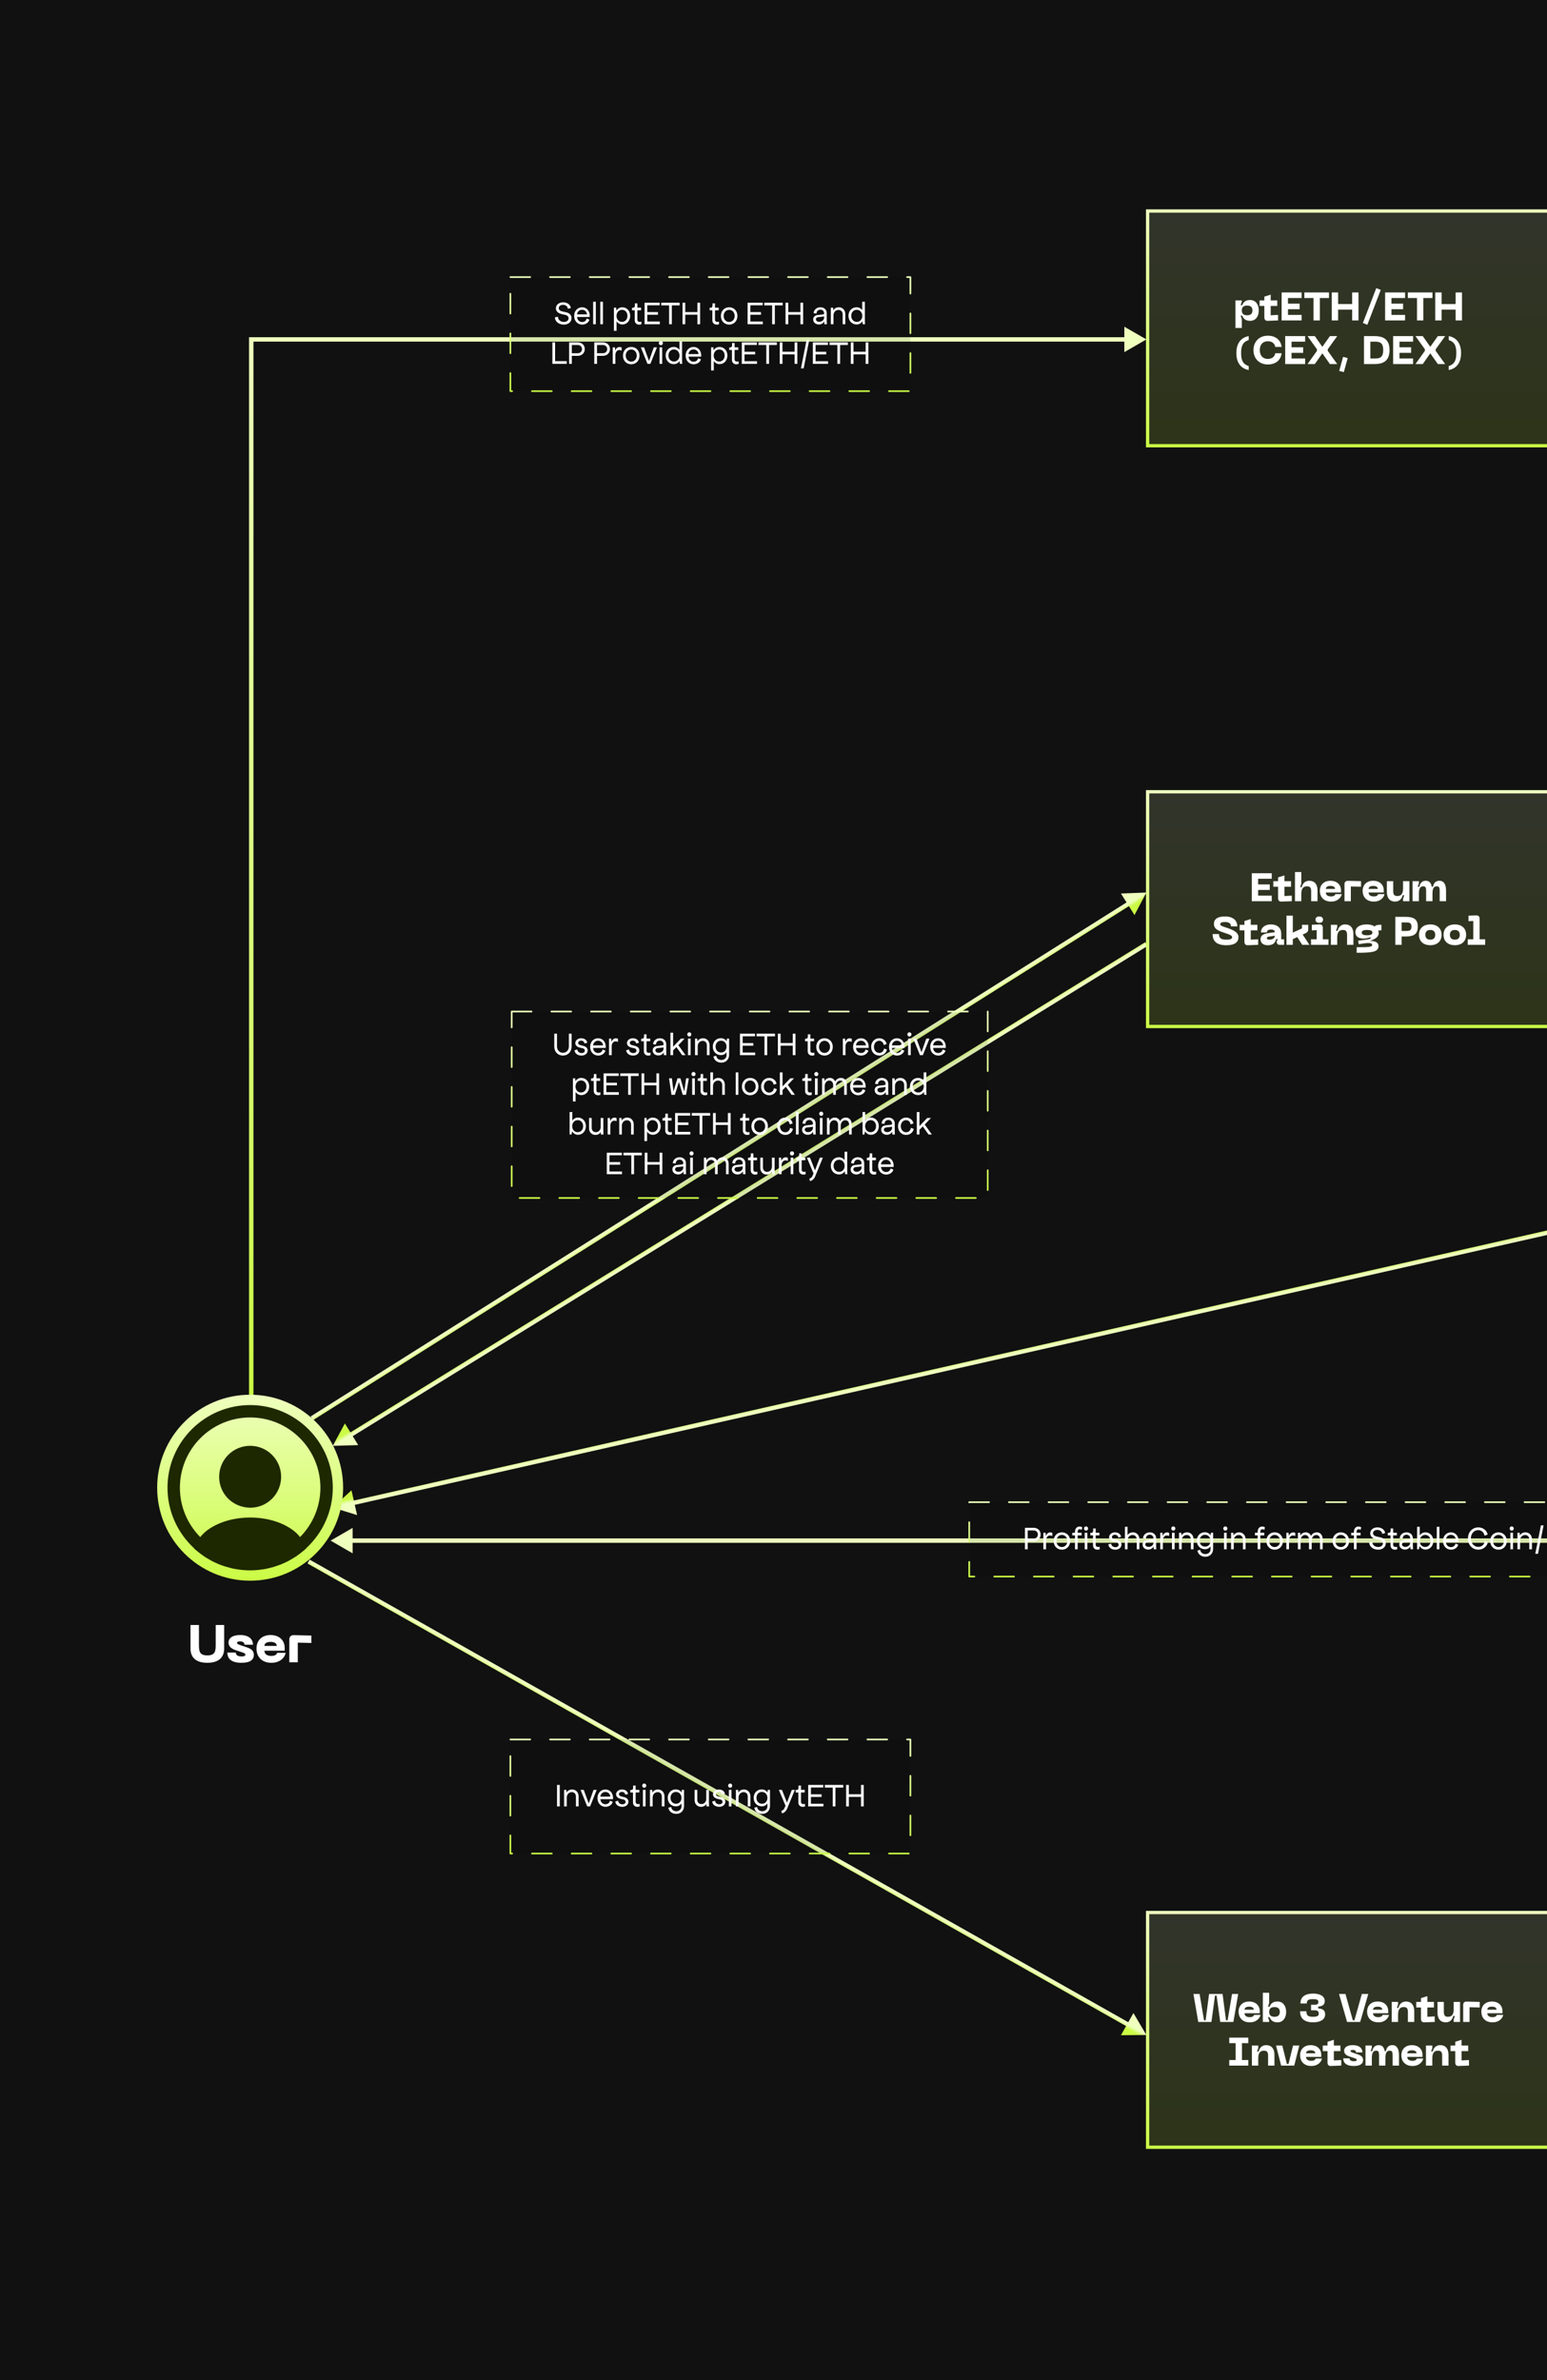 <svg width="390" height="600" viewBox="0 0 390 600" fill="none" xmlns="http://www.w3.org/2000/svg">
<rect width="1367.09" height="600" fill="#111111"/>
<path d="M63.34 85.565V85.009H62.785V85.565H63.34ZM289 85.565L283.444 82.357V88.773L289 85.565ZM63.896 352.121V85.565H62.785V352.121H63.896ZM63.34 86.12H284V85.009H63.34V86.12Z" fill="url(#paint0_linear_316_14165)"/>
<path d="M670.488 388.374L670.488 387.819L671.043 387.819L671.043 388.374L670.488 388.374ZM83.342 388.374L88.898 385.166L88.898 391.582L83.342 388.374ZM669.932 484.496L669.932 388.374L671.043 388.374L671.043 484.496L669.932 484.496ZM670.488 388.93L88.343 388.93L88.343 387.819L670.488 387.819L670.488 388.93Z" fill="url(#paint1_linear_316_14165)"/>
<path d="M289 225L282.589 225.247L286.009 230.676L289 225ZM78.916 358.008L285.065 228.136L284.473 227.195L78.323 357.067L78.916 358.008Z" fill="url(#paint2_linear_316_14165)"/>
<path d="M289 513L285.741 507.474L282.585 513.059L289 513ZM77.512 394.136L284.373 511.024L284.92 510.056L78.059 393.169L77.512 394.136Z" fill="url(#paint3_linear_316_14165)"/>
<path d="M83.897 364.483L90.31 364.297L86.943 358.836L83.897 364.483ZM288.708 237.527L87.862 361.385L88.445 362.331L289.292 238.473L288.708 237.527Z" fill="url(#paint4_linear_316_14165)"/>
<path d="M83.898 380.04L90.025 381.943L88.609 375.685L83.898 380.04ZM611.609 260.041L88.652 378.395L88.897 379.478L611.854 261.125L611.609 260.041Z" fill="url(#paint5_linear_316_14165)"/>
<path d="M85.721 375.039C85.721 387.553 75.576 397.698 63.062 397.698C50.548 397.698 40.404 387.553 40.404 375.039C40.404 362.525 50.548 352.381 63.062 352.381C75.577 352.381 85.721 362.525 85.721 375.039Z" fill="url(#paint6_linear_316_14165)" stroke="url(#paint7_linear_316_14165)" stroke-width="1.563"/>
<path d="M83.899 375.04C83.899 363.56 74.543 354.205 63.063 354.205C51.583 354.205 42.227 363.56 42.227 375.04C42.227 381.082 44.832 386.52 48.957 390.333C48.957 390.354 48.957 390.354 48.937 390.375C49.145 390.583 49.395 390.75 49.603 390.938C49.728 391.042 49.833 391.146 49.958 391.229C50.333 391.542 50.749 391.834 51.145 392.125C51.291 392.229 51.416 392.313 51.562 392.417C51.958 392.688 52.374 392.938 52.812 393.167C52.958 393.25 53.124 393.355 53.27 393.438C53.687 393.667 54.125 393.875 54.583 394.063C54.75 394.146 54.916 394.23 55.083 394.292C55.541 394.48 56 394.646 56.458 394.792C56.625 394.855 56.792 394.917 56.958 394.959C57.458 395.105 57.958 395.23 58.458 395.355C58.604 395.396 58.75 395.438 58.917 395.459C59.5 395.584 60.084 395.667 60.688 395.73C60.771 395.73 60.855 395.751 60.938 395.771C61.646 395.834 62.355 395.876 63.063 395.876C63.772 395.876 64.48 395.834 65.168 395.771C65.251 395.771 65.334 395.751 65.418 395.73C66.022 395.667 66.605 395.584 67.189 395.459C67.334 395.438 67.48 395.376 67.647 395.355C68.147 395.23 68.668 395.126 69.147 394.959C69.314 394.896 69.48 394.834 69.647 394.792C70.106 394.626 70.585 394.48 71.022 394.292C71.189 394.23 71.356 394.146 71.522 394.063C71.96 393.875 72.397 393.667 72.835 393.438C73.002 393.355 73.147 393.25 73.293 393.167C73.71 392.917 74.127 392.688 74.543 392.417C74.689 392.334 74.814 392.229 74.96 392.125C75.377 391.834 75.773 391.542 76.148 391.229C76.273 391.125 76.377 391.021 76.502 390.938C76.731 390.75 76.96 390.563 77.169 390.375C77.169 390.354 77.169 390.354 77.148 390.333C81.294 386.52 83.899 381.082 83.899 375.04ZM73.356 385.395C67.709 381.603 58.458 381.603 52.77 385.395C51.854 386 51.103 386.708 50.478 387.479C47.311 384.27 45.353 379.874 45.353 375.04C45.353 365.268 53.291 357.33 63.063 357.33C72.835 357.33 80.773 365.268 80.773 375.04C80.773 379.874 78.815 384.27 75.648 387.479C75.043 386.708 74.273 386 73.356 385.395Z" fill="#1D2800"/>
<path d="M63.063 364.476C58.75 364.476 55.249 367.977 55.249 372.29C55.249 376.519 58.562 379.957 62.958 380.082C63.021 380.082 63.104 380.082 63.146 380.082C63.188 380.082 63.25 380.082 63.292 380.082C63.313 380.082 63.334 380.082 63.334 380.082C67.542 379.936 70.855 376.519 70.876 372.29C70.876 367.977 67.376 364.476 63.063 364.476Z" fill="#1D2800"/>
<path d="M48.021 415.549V409.642H50.154V414.603C50.154 416.283 50.301 417.31 52.261 417.31C54.222 417.31 54.382 416.283 54.382 414.603V409.642H56.515V415.549C56.515 417.896 55.048 419.176 52.261 419.176C49.474 419.176 48.021 417.896 48.021 415.549ZM63.996 417.19C63.996 418.323 63.183 419.176 60.863 419.176C58.383 419.176 57.316 418.176 57.316 416.603H59.449C59.449 417.123 59.809 417.576 60.929 417.576C61.503 417.576 61.863 417.443 61.863 417.123C61.863 416.776 61.489 416.683 60.409 416.323C59.156 415.909 57.622 415.576 57.622 414.069C57.622 412.869 58.703 412.176 60.556 412.176C62.836 412.176 63.77 413.309 63.77 414.616H61.636C61.636 414.136 61.276 413.776 60.543 413.776C60.036 413.776 59.756 413.896 59.756 414.163C59.756 414.483 60.423 414.683 61.489 415.029C62.796 415.456 63.996 415.789 63.996 417.19ZM64.663 415.589C64.663 413.456 66.117 412.176 68.21 412.176C70.304 412.176 71.771 413.416 71.771 415.456V416.123H66.664C66.664 416.896 67.224 417.443 68.437 417.443C69.184 417.443 69.744 417.176 69.877 416.67H72.011C71.877 417.643 70.771 419.176 68.437 419.176C65.85 419.176 64.663 417.496 64.663 415.589ZM66.664 414.923H69.771C69.771 414.416 69.397 413.909 68.21 413.909C67.024 413.909 66.664 414.416 66.664 414.923ZM72.939 419.043V413.322C72.939 412.589 73.352 412.189 74.085 412.202L78.499 412.309V414.176L75.072 414.096V419.043H72.939Z" fill="white"/>
<rect x="289.313" y="53.193" width="101.4" height="59.173" fill="url(#paint8_linear_316_14165)" fill-opacity="0.15"/>
<rect x="289.313" y="53.193" width="101.4" height="59.173" stroke="url(#paint9_linear_316_14165)" stroke-width="0.833"/>
<path d="M311.459 75.729H313.06V76.039L312.76 76.939H313.16C313.42 76.269 313.9 75.629 315.15 75.629C316.61 75.629 317.34 76.829 317.34 78.259C317.34 79.689 316.61 80.879 315.15 80.879C313.9 80.879 313.42 80.239 313.16 79.569H312.76L313.06 80.469V82.68H311.459V75.729ZM313.06 78.259C313.06 79.119 313.54 79.479 314.4 79.479C315.26 79.479 315.74 79.119 315.74 78.259C315.74 77.399 315.26 77.029 314.4 77.029C313.54 77.029 313.06 77.399 313.06 78.259ZM320.342 79.479L322.203 79.379V80.779L319.592 80.879C319.042 80.899 318.742 80.579 318.742 80.029V77.129H317.542V75.729H318.742V74.779L320.342 74.279V75.729H322.003V77.129H320.342V79.479ZM323.101 80.779V73.729H328.132V75.129H324.702V76.549H327.632V77.949H324.702V79.379H328.132V80.779H323.101ZM335.038 73.729V75.129H332.738V80.779H331.138V75.129H328.827V73.729H335.038ZM340.88 73.729H342.48V80.779H340.88V78.049H337.34V80.779H335.739V73.729H337.34V76.649H340.88V73.729ZM346.96 72.638L348.09 73.079L344.71 81.87L343.58 81.429L346.96 72.638ZM349.188 80.779V73.729H354.219V75.129H350.788V76.549H353.719V77.949H350.788V79.379H354.219V80.779H349.188ZM361.125 73.729V75.129H358.824V80.779H357.224V75.129H354.914V73.729H361.125ZM366.967 73.729H368.567V80.779H366.967V78.049H363.426V80.779H361.826V73.729H363.426V76.649H366.967V73.729ZM314.797 92.279V93.279C312.637 92.879 311.686 91.199 311.686 88.999C311.686 86.799 312.637 85.129 314.797 84.729V85.729C313.197 86.229 312.887 87.399 312.887 88.999C312.887 90.599 313.197 91.779 314.797 92.279ZM315.999 88.249C315.999 86.199 317.379 84.629 319.619 84.629C321.589 84.629 322.889 85.709 323.099 87.449H321.499C321.339 86.519 320.599 86.029 319.639 86.029C318.409 86.029 317.599 86.799 317.599 88.249C317.599 89.709 318.409 90.479 319.639 90.479C320.599 90.479 321.339 89.979 321.499 89.049H323.099C322.889 90.799 321.589 91.879 319.619 91.879C317.379 91.879 315.999 90.309 315.999 88.249ZM324 91.779V84.729H329.03V86.129H325.6V87.549H328.53V88.949H325.6V90.379H329.03V91.779H324ZM329.626 91.779L332.006 88.449V88.049L329.626 84.729H331.466L333.366 87.429L335.276 84.729H337.117L334.726 88.049V88.449L337.117 91.779H335.276L333.366 89.069L331.466 91.779H329.626ZM338.597 89.959L339.758 90.269L338.777 93.81L337.617 93.499L338.597 89.959ZM346.466 84.729C348.346 84.729 350.306 85.219 350.306 88.249C350.306 91.289 348.346 91.779 346.466 91.779H343.865V84.729H346.466ZM346.466 90.379C347.716 90.379 348.706 90.279 348.706 88.249C348.706 86.229 347.716 86.129 346.466 86.129H345.465V90.379H346.466ZM351.21 91.779V84.729H356.24V86.129H352.81V87.549H355.74V88.949H352.81V90.379H356.24V91.779H351.21ZM356.836 91.779L359.216 88.449V88.049L356.836 84.729H358.676L360.576 87.429L362.486 84.729H364.327L361.936 88.049V88.449L364.327 91.779H362.486L360.576 89.069L358.676 91.779H356.836ZM365.227 92.279C366.827 91.779 367.137 90.599 367.137 88.999C367.137 87.399 366.827 86.229 365.227 85.729V84.729C367.388 85.129 368.338 86.799 368.338 88.999C368.338 91.199 367.388 92.879 365.227 93.279V92.279Z" fill="white"/>
<g filter="url(#filter0_b_316_14165)">
<rect x="128.666" y="69.853" width="100.844" height="28.753" fill="black" fill-opacity="0.1"/>
<rect x="128.666" y="69.853" width="100.844" height="28.753" stroke="url(#paint10_linear_316_14165)" stroke-width="0.417" stroke-linecap="round" stroke-linejoin="round" stroke-dasharray="5 5"/>
<path d="M139.878 80.013L140.662 79.847C140.662 80.613 141.295 81.163 142.162 81.163C142.845 81.163 143.345 80.78 143.345 80.213C143.345 79.847 143.029 79.505 142.562 79.397L141.545 79.163C140.712 78.971 140.145 78.446 140.145 77.746C140.145 76.846 140.895 76.213 141.978 76.213C142.995 76.213 143.812 76.813 143.912 77.646L143.162 77.846C143.129 77.246 142.612 76.846 141.945 76.846C141.312 76.846 140.862 77.18 140.862 77.68C140.862 78.113 141.212 78.396 141.745 78.513L142.795 78.746C143.562 78.913 144.079 79.463 144.079 80.163C144.079 81.147 143.295 81.83 142.145 81.83C140.895 81.83 139.945 81.08 139.878 80.013ZM148.596 80.563C148.43 81.297 147.646 81.83 146.78 81.83C145.613 81.83 144.746 80.913 144.746 79.647C144.746 78.38 145.596 77.463 146.746 77.463C147.88 77.463 148.672 78.363 148.672 79.613C148.672 79.705 148.672 79.813 148.663 79.905H145.479C145.53 80.655 146.046 81.188 146.746 81.188C147.346 81.188 147.813 80.83 147.88 80.297L148.596 80.563ZM145.471 79.263H147.988C147.955 78.58 147.405 78.088 146.738 78.088C146.071 78.088 145.521 78.58 145.471 79.263ZM149.537 76.063H150.204V81.73H149.537V76.063ZM151.336 76.063H152.003V81.73H151.336V76.063ZM156.87 77.463C158.02 77.463 158.87 78.38 158.87 79.613C158.87 80.88 158.02 81.797 156.887 81.797C156.278 81.797 155.762 81.488 155.436 80.988V83.397H154.77V77.563H155.336L155.395 78.305C155.712 77.788 156.237 77.463 156.87 77.463ZM156.803 81.147C157.603 81.147 158.178 80.513 158.178 79.63C158.178 78.746 157.62 78.105 156.82 78.105C156.02 78.105 155.42 78.746 155.42 79.63C155.42 80.513 156.003 81.147 156.803 81.147ZM159.335 78.221V77.588H159.602C159.885 77.588 160.052 77.38 160.052 77.046V76.48H160.685V77.563H161.619V78.213H160.685V80.63C160.685 80.963 160.919 81.147 161.252 81.147C161.452 81.147 161.552 81.13 161.685 81.097L161.702 81.73C161.535 81.797 161.369 81.83 161.102 81.83C160.469 81.83 160.019 81.397 160.019 80.73V78.221H159.335ZM163.186 81.063H166.336V81.73H162.502V76.313H166.303V76.963H163.186V78.68H165.869V79.338H163.186V81.063ZM171.335 76.313V76.98H169.368V81.73H168.684V76.98H166.701V76.313H171.335ZM175.816 76.313H176.499V81.73H175.816V79.33H172.749V81.73H172.066V76.313H172.749V78.671H175.816V76.313ZM178.901 78.221V77.588H179.168C179.451 77.588 179.618 77.38 179.618 77.046V76.48H180.251V77.563H181.185V78.213H180.251V80.63C180.251 80.963 180.485 81.147 180.818 81.147C181.018 81.147 181.118 81.13 181.251 81.097L181.268 81.73C181.101 81.797 180.935 81.83 180.668 81.83C180.035 81.83 179.584 81.397 179.584 80.73V78.221H178.901ZM183.821 81.83C182.604 81.83 181.737 80.913 181.737 79.647C181.737 78.38 182.604 77.463 183.821 77.463C185.038 77.463 185.904 78.38 185.904 79.647C185.904 80.913 185.038 81.83 183.821 81.83ZM183.821 81.172C184.621 81.172 185.213 80.513 185.213 79.647C185.213 78.771 184.621 78.105 183.821 78.105C183.021 78.105 182.429 78.771 182.429 79.647C182.429 80.513 183.021 81.172 183.821 81.172ZM189.157 81.063H192.307V81.73H188.474V76.313H192.274V76.963H189.157V78.68H191.841V79.338H189.157V81.063ZM197.306 76.313V76.98H195.339V81.73H194.656V76.98H192.672V76.313H197.306ZM201.787 76.313H202.471V81.73H201.787V79.33H198.72V81.73H198.037V76.313H198.72V78.671H201.787V76.313ZM208.456 81.73H207.839L207.781 81.013C207.548 81.488 207.064 81.797 206.439 81.797C205.639 81.797 205.006 81.297 205.006 80.53C205.006 79.93 205.422 79.496 206.056 79.43L207.489 79.263C207.656 79.246 207.756 79.163 207.756 79.03V78.963C207.756 78.43 207.356 78.063 206.806 78.063C206.256 78.063 205.856 78.446 205.839 79.046L205.106 78.946C205.189 78.063 205.906 77.463 206.822 77.463C207.756 77.463 208.423 78.08 208.423 78.946V80.897L208.456 81.73ZM206.506 81.13C207.239 81.13 207.756 80.663 207.756 80.03V79.746C207.731 79.772 207.614 79.796 207.473 79.813L206.256 79.947C205.889 79.996 205.689 80.197 205.689 80.497C205.689 80.863 206.039 81.13 206.506 81.13ZM211.488 77.463C212.422 77.463 213.105 78.196 213.105 79.196V81.73H212.439V79.23C212.439 78.596 212.022 78.13 211.422 78.13C210.655 78.13 210.138 78.696 210.122 79.463V81.73H209.455V77.563H210.022L210.08 78.28C210.28 77.771 210.847 77.463 211.488 77.463ZM218.068 81.73H217.502L217.418 80.988C217.102 81.488 216.585 81.797 215.968 81.797C214.768 81.797 213.901 80.88 213.901 79.613C213.901 78.38 214.768 77.463 215.935 77.463C216.543 77.463 217.043 77.738 217.368 78.205V76.063H218.035V80.897L218.068 81.73ZM216.002 81.147C216.802 81.147 217.385 80.497 217.385 79.63C217.385 78.746 216.785 78.096 215.968 78.096C215.168 78.096 214.593 78.746 214.593 79.63C214.593 80.497 215.185 81.147 216.002 81.147ZM139.941 91.047H142.875V91.73H139.258V86.313H139.941V91.047ZM145.657 86.313C146.691 86.313 147.424 87.013 147.424 87.996C147.424 88.996 146.682 89.705 145.632 89.705H144.157V91.73H143.474V86.313H145.657ZM145.657 89.046C146.274 89.046 146.724 88.613 146.724 88.013C146.724 87.413 146.291 86.98 145.691 86.98H144.157V89.046H145.657ZM152.006 86.313C153.039 86.313 153.772 87.013 153.772 87.996C153.772 88.996 153.031 89.705 151.981 89.705H150.505V91.73H149.822V86.313H152.006ZM152.006 89.046C152.622 89.046 153.072 88.613 153.072 88.013C153.072 87.413 152.639 86.98 152.039 86.98H150.505V89.046H152.006ZM156.185 87.48C156.419 87.48 156.619 87.53 156.719 87.613L156.702 88.413C156.569 88.313 156.385 88.246 156.119 88.246C155.552 88.246 155.152 88.763 155.135 89.463V91.73H154.469V87.563H155.019L155.094 88.38C155.269 87.838 155.669 87.48 156.185 87.48ZM159.136 91.83C157.919 91.83 157.052 90.913 157.052 89.647C157.052 88.38 157.919 87.463 159.136 87.463C160.352 87.463 161.219 88.38 161.219 89.647C161.219 90.913 160.352 91.83 159.136 91.83ZM159.136 91.172C159.936 91.172 160.527 90.513 160.527 89.647C160.527 88.771 159.936 88.105 159.136 88.105C158.336 88.105 157.744 88.771 157.744 89.647C157.744 90.513 158.336 91.172 159.136 91.172ZM161.555 87.563H162.355L163.605 90.963H163.622L164.83 87.563H165.622L163.955 91.73H163.238L161.555 87.563ZM166.605 85.963C166.896 85.963 167.121 86.204 167.121 86.496C167.121 86.788 166.896 87.029 166.605 87.029C166.313 87.029 166.088 86.788 166.088 86.496C166.088 86.204 166.313 85.963 166.605 85.963ZM166.271 91.73V87.563H166.938V91.73H166.271ZM171.986 91.73H171.419L171.336 90.988C171.019 91.488 170.503 91.797 169.886 91.797C168.686 91.797 167.819 90.88 167.819 89.613C167.819 88.38 168.686 87.463 169.853 87.463C170.461 87.463 170.961 87.738 171.286 88.205V86.063H171.953V90.897L171.986 91.73ZM169.919 91.147C170.719 91.147 171.303 90.497 171.303 89.63C171.303 88.746 170.703 88.096 169.886 88.096C169.086 88.096 168.511 88.746 168.511 89.63C168.511 90.497 169.103 91.147 169.919 91.147ZM176.7 90.563C176.533 91.297 175.75 91.83 174.883 91.83C173.716 91.83 172.85 90.913 172.85 89.647C172.85 88.38 173.7 87.463 174.85 87.463C175.983 87.463 176.775 88.363 176.775 89.613C176.775 89.705 176.775 89.813 176.767 89.905H173.583C173.633 90.655 174.15 91.188 174.85 91.188C175.45 91.188 175.917 90.83 175.983 90.297L176.7 90.563ZM173.575 89.263H176.092C176.058 88.58 175.508 88.088 174.842 88.088C174.175 88.088 173.625 88.58 173.575 89.263ZM181.376 87.463C182.526 87.463 183.376 88.38 183.376 89.613C183.376 90.88 182.526 91.797 181.393 91.797C180.784 91.797 180.268 91.488 179.943 90.988V93.397H179.276V87.563H179.843L179.901 88.305C180.218 87.788 180.743 87.463 181.376 87.463ZM181.309 91.147C182.11 91.147 182.685 90.513 182.685 89.63C182.685 88.746 182.126 88.105 181.326 88.105C180.526 88.105 179.926 88.746 179.926 89.63C179.926 90.513 180.509 91.147 181.309 91.147ZM183.841 88.221V87.588H184.108C184.391 87.588 184.558 87.38 184.558 87.046V86.48H185.192V87.563H186.125V88.213H185.192V90.63C185.192 90.963 185.425 91.147 185.758 91.147C185.958 91.147 186.058 91.13 186.192 91.097L186.208 91.73C186.042 91.797 185.875 91.83 185.608 91.83C184.975 91.83 184.525 91.397 184.525 90.73V88.221H183.841ZM187.692 91.063H190.842V91.73H187.009V86.313H190.809V86.963H187.692V88.68H190.376V89.338H187.692V91.063ZM195.841 86.313V86.98H193.874V91.73H193.191V86.98H191.207V86.313H195.841ZM200.322 86.313H201.006V91.73H200.322V89.33H197.255V91.73H196.572V86.313H197.255V88.671H200.322V86.313ZM203.347 85.696H204.006L202.606 92.864H201.922L203.347 85.696ZM205.606 91.063H208.756V91.73H204.922V86.313H208.723V86.963H205.606V88.68H208.289V89.338H205.606V91.063ZM213.755 86.313V86.98H211.788V91.73H211.104V86.98H209.121V86.313H213.755ZM218.236 86.313H218.919V91.73H218.236V89.33H215.169V91.73H214.485V86.313H215.169V88.671H218.236V86.313Z" fill="white"/>
</g>
<g filter="url(#filter1_b_316_14165)">
<rect x="128.666" y="438.503" width="100.844" height="28.753" fill="black" fill-opacity="0.1"/>
<rect x="128.666" y="438.503" width="100.844" height="28.753" stroke="url(#paint11_linear_316_14165)" stroke-width="0.417" stroke-linecap="round" stroke-linejoin="round" stroke-dasharray="5 5"/>
<path d="M140.43 449.962H141.113V455.38H140.43V449.962ZM144.245 451.113C145.178 451.113 145.862 451.846 145.862 452.846V455.38H145.195V452.879C145.195 452.246 144.778 451.779 144.178 451.779C143.412 451.779 142.895 452.346 142.878 453.113V455.38H142.211V451.213H142.778L142.837 451.929C143.037 451.421 143.603 451.113 144.245 451.113ZM146.359 451.213H147.16L148.41 454.613H148.426L149.635 451.213H150.427L148.76 455.38H148.043L146.359 451.213ZM154.473 454.213C154.306 454.946 153.523 455.48 152.656 455.48C151.489 455.48 150.622 454.563 150.622 453.296C150.622 452.029 151.472 451.113 152.623 451.113C153.756 451.113 154.548 452.013 154.548 453.263C154.548 453.354 154.548 453.463 154.539 453.554H151.356C151.406 454.305 151.922 454.838 152.623 454.838C153.223 454.838 153.689 454.48 153.756 453.946L154.473 454.213ZM151.347 452.913H153.864C153.831 452.229 153.281 451.738 152.614 451.738C151.947 451.738 151.397 452.229 151.347 452.913ZM155.113 454.146L155.83 453.946C155.864 454.48 156.314 454.855 156.914 454.855C157.43 454.855 157.714 454.563 157.714 454.23C157.714 453.963 157.572 453.729 157.172 453.638L156.48 453.479C155.814 453.329 155.313 452.929 155.313 452.329C155.313 451.654 155.989 451.113 156.78 451.113C157.58 451.113 158.23 451.529 158.33 452.246L157.63 452.429C157.614 452.029 157.255 451.721 156.764 451.721C156.322 451.721 156.03 451.988 156.03 452.296C156.03 452.563 156.205 452.754 156.639 452.863L157.272 453.021C157.939 453.188 158.43 453.529 158.43 454.196C158.43 454.905 157.814 455.48 156.88 455.48C155.98 455.48 155.213 455.013 155.113 454.146ZM158.896 451.871V451.238H159.162C159.446 451.238 159.612 451.029 159.612 450.696V450.129H160.246V451.213H161.179V451.863H160.246V454.28C160.246 454.613 160.479 454.796 160.813 454.796C161.013 454.796 161.113 454.78 161.246 454.746L161.263 455.38C161.096 455.446 160.929 455.48 160.663 455.48C160.029 455.48 159.579 455.046 159.579 454.38V451.871H158.896ZM162.413 449.612C162.705 449.612 162.93 449.854 162.93 450.146C162.93 450.437 162.705 450.679 162.413 450.679C162.121 450.679 161.896 450.437 161.896 450.146C161.896 449.854 162.121 449.612 162.413 449.612ZM162.08 455.38V451.213H162.746V455.38H162.08ZM165.894 451.113C166.828 451.113 167.511 451.846 167.511 452.846V455.38H166.845V452.879C166.845 452.246 166.428 451.779 165.828 451.779C165.061 451.779 164.544 452.346 164.528 453.113V455.38H163.861V451.213H164.428L164.486 451.929C164.686 451.421 165.253 451.113 165.894 451.113ZM171.883 451.213H172.449V455.28C172.449 456.43 171.633 457.263 170.499 457.263C169.432 457.263 168.632 456.613 168.499 455.713L169.199 455.513C169.249 456.13 169.766 456.596 170.499 456.596C171.249 456.596 171.799 456.08 171.799 455.38V454.638C171.483 455.088 170.991 455.363 170.399 455.363C169.199 455.363 168.341 454.48 168.341 453.213C168.341 451.979 169.199 451.096 170.366 451.096C170.999 451.096 171.508 451.388 171.833 451.871L171.883 451.213ZM170.433 454.713C171.233 454.713 171.799 454.096 171.799 453.229C171.799 452.346 171.216 451.729 170.399 451.729C169.599 451.729 169.032 452.346 169.032 453.229C169.032 454.096 169.616 454.713 170.433 454.713ZM178.75 455.38H178.116L178.075 454.721C177.875 455.188 177.341 455.48 176.716 455.48C175.783 455.48 175.116 454.78 175.116 453.813V451.213H175.783V453.746C175.783 454.346 176.216 454.796 176.816 454.796C177.516 454.796 178.033 454.263 178.05 453.529V451.213H178.717V454.546L178.75 455.38ZM179.546 454.146L180.263 453.946C180.296 454.48 180.746 454.855 181.347 454.855C181.863 454.855 182.147 454.563 182.147 454.23C182.147 453.963 182.005 453.729 181.605 453.638L180.913 453.479C180.246 453.329 179.746 452.929 179.746 452.329C179.746 451.654 180.421 451.113 181.213 451.113C182.013 451.113 182.663 451.529 182.763 452.246L182.063 452.429C182.047 452.029 181.688 451.721 181.197 451.721C180.755 451.721 180.463 451.988 180.463 452.296C180.463 452.563 180.638 452.754 181.072 452.863L181.705 453.021C182.372 453.188 182.863 453.529 182.863 454.196C182.863 454.905 182.247 455.48 181.313 455.48C180.413 455.48 179.646 455.013 179.546 454.146ZM184.079 449.612C184.37 449.612 184.595 449.854 184.595 450.146C184.595 450.437 184.37 450.679 184.079 450.679C183.787 450.679 183.562 450.437 183.562 450.146C183.562 449.854 183.787 449.612 184.079 449.612ZM183.745 455.38V451.213H184.412V455.38H183.745ZM187.56 451.113C188.494 451.113 189.177 451.846 189.177 452.846V455.38H188.51V452.879C188.51 452.246 188.093 451.779 187.493 451.779C186.727 451.779 186.21 452.346 186.193 453.113V455.38H185.527V451.213H186.093L186.152 451.929C186.352 451.421 186.918 451.113 187.56 451.113ZM193.548 451.213H194.115V455.28C194.115 456.43 193.298 457.263 192.165 457.263C191.098 457.263 190.298 456.613 190.165 455.713L190.865 455.513C190.915 456.13 191.432 456.596 192.165 456.596C192.915 456.596 193.465 456.08 193.465 455.38V454.638C193.148 455.088 192.657 455.363 192.065 455.363C190.865 455.363 190.006 454.48 190.006 453.213C190.006 451.979 190.865 451.096 192.032 451.096C192.665 451.096 193.173 451.388 193.498 451.871L193.548 451.213ZM192.098 454.713C192.898 454.713 193.465 454.096 193.465 453.229C193.465 452.346 192.882 451.729 192.065 451.729C191.265 451.729 190.698 452.346 190.698 453.229C190.698 454.096 191.282 454.713 192.098 454.713ZM196.348 451.213H197.132L198.382 454.413H198.399L199.615 451.213H200.382L198.449 455.913C198.19 456.546 197.699 457.03 197.132 457.13L196.965 456.496C197.365 456.396 197.599 456.18 197.732 455.88L198.032 455.213L196.348 451.213ZM200.583 451.871V451.238H200.85C201.133 451.238 201.3 451.029 201.3 450.696V450.129H201.933V451.213H202.867V451.863H201.933V454.28C201.933 454.613 202.167 454.796 202.5 454.796C202.7 454.796 202.8 454.78 202.933 454.746L202.95 455.38C202.783 455.446 202.617 455.48 202.35 455.48C201.716 455.48 201.266 455.046 201.266 454.38V451.871H200.583ZM204.434 454.713H207.584V455.38H203.75V449.962H207.551V450.612H204.434V452.329H207.117V452.988H204.434V454.713ZM212.583 449.962V450.629H210.616V455.38H209.932V450.629H207.949V449.962H212.583ZM217.064 449.962H217.747V455.38H217.064V452.979H213.997V455.38H213.313V449.962H213.997V452.321H217.064V449.962Z" fill="white"/>
</g>
<g filter="url(#filter2_b_316_14165)">
<rect x="129" y="255" width="120" height="47" fill="black" fill-opacity="0.1"/>
<rect x="129" y="255" width="120" height="47" stroke="url(#paint12_linear_316_14165)" stroke-width="0.417" stroke-linecap="round" stroke-linejoin="round" stroke-dasharray="5 5"/>
<path d="M139.734 263.85V260.583H140.418V263.8C140.418 264.733 141.051 265.4 141.918 265.4C142.784 265.4 143.418 264.733 143.418 263.8V260.583H144.101V263.833C144.101 265.133 143.184 266.1 141.918 266.1C140.651 266.1 139.734 265.15 139.734 263.85ZM144.833 264.767L145.549 264.567C145.583 265.1 146.033 265.475 146.633 265.475C147.149 265.475 147.433 265.183 147.433 264.85C147.433 264.583 147.291 264.35 146.891 264.258L146.199 264.1C145.533 263.95 145.033 263.55 145.033 262.95C145.033 262.275 145.708 261.733 146.499 261.733C147.299 261.733 147.95 262.15 148.05 262.866L147.349 263.05C147.333 262.65 146.974 262.341 146.483 262.341C146.041 262.341 145.749 262.608 145.749 262.916C145.749 263.183 145.924 263.375 146.358 263.483L146.991 263.641C147.658 263.808 148.15 264.15 148.15 264.817C148.15 265.525 147.533 266.1 146.599 266.1C145.699 266.1 144.933 265.633 144.833 264.767ZM152.632 264.833C152.465 265.567 151.682 266.1 150.815 266.1C149.648 266.1 148.781 265.183 148.781 263.916C148.781 262.65 149.632 261.733 150.782 261.733C151.915 261.733 152.707 262.633 152.707 263.883C152.707 263.975 152.707 264.083 152.699 264.175H149.515C149.565 264.925 150.082 265.458 150.782 265.458C151.382 265.458 151.848 265.1 151.915 264.567L152.632 264.833ZM149.507 263.533H152.023C151.99 262.85 151.44 262.358 150.773 262.358C150.107 262.358 149.557 262.85 149.507 263.533ZM155.256 261.75C155.489 261.75 155.689 261.8 155.789 261.883L155.773 262.683C155.639 262.583 155.456 262.516 155.189 262.516C154.623 262.516 154.223 263.033 154.206 263.733V266H153.539V261.833H154.089L154.164 262.65C154.339 262.108 154.739 261.75 155.256 261.75ZM157.855 264.767L158.571 264.567C158.605 265.1 159.055 265.475 159.655 265.475C160.172 265.475 160.455 265.183 160.455 264.85C160.455 264.583 160.313 264.35 159.913 264.258L159.222 264.1C158.555 263.95 158.055 263.55 158.055 262.95C158.055 262.275 158.73 261.733 159.522 261.733C160.322 261.733 160.972 262.15 161.072 262.866L160.372 263.05C160.355 262.65 159.997 262.341 159.505 262.341C159.063 262.341 158.771 262.608 158.771 262.916C158.771 263.183 158.947 263.375 159.38 263.483L160.013 263.641C160.68 263.808 161.172 264.15 161.172 264.817C161.172 265.525 160.555 266.1 159.622 266.1C158.721 266.1 157.955 265.633 157.855 264.767ZM161.637 262.491V261.858H161.904C162.187 261.858 162.354 261.65 162.354 261.316V260.749H162.987V261.833H163.921V262.483H162.987V264.9C162.987 265.233 163.22 265.417 163.554 265.417C163.754 265.417 163.854 265.4 163.987 265.367L164.004 266C163.837 266.067 163.671 266.1 163.404 266.1C162.77 266.1 162.32 265.667 162.32 265V262.491H161.637ZM167.988 266H167.371L167.313 265.283C167.079 265.758 166.596 266.067 165.971 266.067C165.171 266.067 164.538 265.567 164.538 264.8C164.538 264.2 164.954 263.766 165.588 263.7L167.021 263.533C167.188 263.516 167.288 263.433 167.288 263.3V263.233C167.288 262.7 166.888 262.333 166.338 262.333C165.788 262.333 165.388 262.716 165.371 263.316L164.638 263.216C164.721 262.333 165.438 261.733 166.354 261.733C167.288 261.733 167.955 262.35 167.955 263.216V265.167L167.988 266ZM166.038 265.4C166.771 265.4 167.288 264.933 167.288 264.3V264.016C167.263 264.041 167.146 264.066 167.004 264.083L165.788 264.216C165.421 264.266 165.221 264.467 165.221 264.767C165.221 265.133 165.571 265.4 166.038 265.4ZM169.02 266V260.333H169.687V263.883L171.654 261.833H172.587L171.012 263.483L172.821 266H171.987L170.52 263.958L169.687 264.817V266H169.02ZM173.773 260.233C174.065 260.233 174.29 260.474 174.29 260.766C174.29 261.058 174.065 261.3 173.773 261.3C173.482 261.3 173.257 261.058 173.257 260.766C173.257 260.474 173.482 260.233 173.773 260.233ZM173.44 266V261.833H174.107V266H173.44ZM177.255 261.733C178.188 261.733 178.872 262.466 178.872 263.466V266H178.205V263.5C178.205 262.866 177.788 262.4 177.188 262.4C176.421 262.4 175.905 262.966 175.888 263.733V266H175.221V261.833H175.788L175.846 262.55C176.046 262.041 176.613 261.733 177.255 261.733ZM183.243 261.833H183.81V265.9C183.81 267.05 182.993 267.884 181.86 267.884C180.793 267.884 179.993 267.233 179.859 266.333L180.559 266.133C180.609 266.75 181.126 267.217 181.86 267.217C182.61 267.217 183.16 266.7 183.16 266V265.258C182.843 265.708 182.351 265.983 181.76 265.983C180.559 265.983 179.701 265.1 179.701 263.833C179.701 262.6 180.559 261.716 181.726 261.716C182.36 261.716 182.868 262.008 183.193 262.491L183.243 261.833ZM181.793 265.333C182.593 265.333 183.16 264.717 183.16 263.85C183.16 262.966 182.576 262.35 181.76 262.35C180.96 262.35 180.393 262.966 180.393 263.85C180.393 264.717 180.976 265.333 181.793 265.333ZM187.227 265.333H190.377V266H186.543V260.583H190.344V261.233H187.227V262.95H189.91V263.608H187.227V265.333ZM195.375 260.583V261.249H193.409V266H192.725V261.249H190.742V260.583H195.375ZM199.857 260.583H200.54V266H199.857V263.6H196.79V266H196.106V260.583H196.79V262.941H199.857V260.583ZM202.942 262.491V261.858H203.208C203.492 261.858 203.659 261.65 203.659 261.316V260.749H204.292V261.833H205.225V262.483H204.292V264.9C204.292 265.233 204.525 265.417 204.859 265.417C205.059 265.417 205.159 265.4 205.292 265.367L205.309 266C205.142 266.067 204.975 266.1 204.709 266.1C204.075 266.1 203.625 265.667 203.625 265V262.491H202.942ZM207.862 266.1C206.645 266.1 205.778 265.183 205.778 263.916C205.778 262.65 206.645 261.733 207.862 261.733C209.078 261.733 209.945 262.65 209.945 263.916C209.945 265.183 209.078 266.1 207.862 266.1ZM207.862 265.442C208.662 265.442 209.253 264.783 209.253 263.916C209.253 263.041 208.662 262.375 207.862 262.375C207.061 262.375 206.47 263.041 206.47 263.916C206.47 264.783 207.061 265.442 207.862 265.442ZM214.198 261.75C214.431 261.75 214.631 261.8 214.731 261.883L214.715 262.683C214.581 262.583 214.398 262.516 214.131 262.516C213.564 262.516 213.164 263.033 213.148 263.733V266H212.481V261.833H213.031L213.106 262.65C213.281 262.108 213.681 261.75 214.198 261.75ZM218.915 264.833C218.748 265.567 217.965 266.1 217.098 266.1C215.931 266.1 215.064 265.183 215.064 263.916C215.064 262.65 215.915 261.733 217.065 261.733C218.198 261.733 218.99 262.633 218.99 263.883C218.99 263.975 218.99 264.083 218.982 264.175H215.798C215.848 264.925 216.365 265.458 217.065 265.458C217.665 265.458 218.131 265.1 218.198 264.567L218.915 264.833ZM215.79 263.533H218.306C218.273 262.85 217.723 262.358 217.056 262.358C216.39 262.358 215.84 262.85 215.79 263.533ZM223.589 264.567C223.423 265.467 222.623 266.1 221.689 266.1C220.472 266.1 219.622 265.183 219.622 263.916C219.622 262.65 220.497 261.733 221.672 261.733C222.589 261.733 223.373 262.35 223.506 263.2L222.789 263.45C222.723 262.833 222.256 262.375 221.656 262.375C220.889 262.375 220.322 263.025 220.322 263.908C220.322 264.792 220.889 265.442 221.689 265.442C222.289 265.442 222.806 264.967 222.856 264.333L223.589 264.567ZM227.973 264.833C227.807 265.567 227.023 266.1 226.157 266.1C224.99 266.1 224.123 265.183 224.123 263.916C224.123 262.65 224.973 261.733 226.123 261.733C227.257 261.733 228.048 262.633 228.048 263.883C228.048 263.975 228.048 264.083 228.04 264.175H224.856C224.906 264.925 225.423 265.458 226.123 265.458C226.723 265.458 227.19 265.1 227.257 264.567L227.973 264.833ZM224.848 263.533H227.365C227.332 262.85 226.782 262.358 226.115 262.358C225.448 262.358 224.898 262.85 224.848 263.533ZM229.264 260.233C229.556 260.233 229.781 260.474 229.781 260.766C229.781 261.058 229.556 261.3 229.264 261.3C228.973 261.3 228.747 261.058 228.747 260.766C228.747 260.474 228.973 260.233 229.264 260.233ZM228.931 266V261.833H229.598V266H228.931ZM230.245 261.833H231.045L232.296 265.233H232.312L233.521 261.833H234.312L232.646 266H231.929L230.245 261.833ZM238.359 264.833C238.192 265.567 237.409 266.1 236.542 266.1C235.375 266.1 234.508 265.183 234.508 263.916C234.508 262.65 235.358 261.733 236.508 261.733C237.642 261.733 238.434 262.633 238.434 263.883C238.434 263.975 238.434 264.083 238.425 264.175H235.242C235.292 264.925 235.808 265.458 236.508 265.458C237.109 265.458 237.575 265.1 237.642 264.567L238.359 264.833ZM235.233 263.533H237.75C237.717 262.85 237.167 262.358 236.5 262.358C235.833 262.358 235.283 262.85 235.233 263.533ZM146.536 271.733C147.686 271.733 148.536 272.65 148.536 273.883C148.536 275.15 147.686 276.067 146.553 276.067C145.944 276.067 145.428 275.758 145.103 275.258V277.667H144.436V271.833H145.003L145.061 272.575C145.378 272.058 145.903 271.733 146.536 271.733ZM146.469 275.417C147.27 275.417 147.845 274.783 147.845 273.9C147.845 273.016 147.286 272.375 146.486 272.375C145.686 272.375 145.086 273.016 145.086 273.9C145.086 274.783 145.669 275.417 146.469 275.417ZM149.001 272.491V271.858H149.268C149.551 271.858 149.718 271.65 149.718 271.316V270.749H150.351V271.833H151.285V272.483H150.351V274.9C150.351 275.233 150.585 275.417 150.918 275.417C151.118 275.417 151.218 275.4 151.352 275.367L151.368 276C151.202 276.067 151.035 276.1 150.768 276.1C150.135 276.1 149.685 275.667 149.685 275V272.491H149.001ZM152.852 275.333H156.002V276H152.169V270.583H155.969V271.233H152.852V272.95H155.536V273.608H152.852V275.333ZM161.001 270.583V271.249H159.034V276H158.351V271.249H156.367V270.583H161.001ZM165.482 270.583H166.166V276H165.482V273.6H162.415V276H161.732V270.583H162.415V272.941H165.482V270.583ZM168.667 271.833H169.384L169.776 275.083H169.809L170.801 271.833H171.534L172.484 275.1H172.518L172.968 271.833H173.651L172.951 276H172.118L171.167 272.8H171.134L170.134 276H169.284L168.667 271.833ZM174.835 270.233C175.127 270.233 175.352 270.474 175.352 270.766C175.352 271.058 175.127 271.3 174.835 271.3C174.544 271.3 174.319 271.058 174.319 270.766C174.319 270.474 174.544 270.233 174.835 270.233ZM174.502 276V271.833H175.169V276H174.502ZM175.917 272.491V271.858H176.183C176.467 271.858 176.633 271.65 176.633 271.316V270.749H177.267V271.833H178.2V272.483H177.267V274.9C177.267 275.233 177.5 275.417 177.833 275.417C178.034 275.417 178.134 275.4 178.267 275.367L178.284 276C178.117 276.067 177.95 276.1 177.683 276.1C177.05 276.1 176.6 275.667 176.6 275V272.491H175.917ZM181.117 271.733C182.051 271.733 182.734 272.466 182.734 273.466V276H182.068V273.5C182.068 272.866 181.651 272.4 181.051 272.4C180.284 272.4 179.767 272.966 179.751 273.733V276H179.084V270.333H179.751V272.458C179.976 272.008 180.509 271.733 181.117 271.733ZM185.473 270.333H186.14V276H185.473V270.333ZM189.122 276.1C187.905 276.1 187.038 275.183 187.038 273.916C187.038 272.65 187.905 271.733 189.122 271.733C190.339 271.733 191.205 272.65 191.205 273.916C191.205 275.183 190.339 276.1 189.122 276.1ZM189.122 275.442C189.922 275.442 190.514 274.783 190.514 273.916C190.514 273.041 189.922 272.375 189.122 272.375C188.322 272.375 187.73 273.041 187.73 273.916C187.73 274.783 188.322 275.442 189.122 275.442ZM195.84 274.567C195.673 275.467 194.873 276.1 193.94 276.1C192.723 276.1 191.873 275.183 191.873 273.916C191.873 272.65 192.748 271.733 193.923 271.733C194.84 271.733 195.623 272.35 195.756 273.2L195.04 273.45C194.973 272.833 194.506 272.375 193.906 272.375C193.14 272.375 192.573 273.025 192.573 273.908C192.573 274.792 193.14 275.442 193.94 275.442C194.54 275.442 195.056 274.967 195.106 274.333L195.84 274.567ZM196.607 276V270.333H197.274V273.883L199.241 271.833H200.174L198.599 273.483L200.407 276H199.574L198.107 273.958L197.274 274.817V276H196.607ZM202.278 272.491V271.858H202.545C202.829 271.858 202.995 271.65 202.995 271.316V270.749H203.629V271.833H204.562V272.483H203.629V274.9C203.629 275.233 203.862 275.417 204.195 275.417C204.395 275.417 204.495 275.4 204.629 275.367L204.645 276C204.479 276.067 204.312 276.1 204.045 276.1C203.412 276.1 202.962 275.667 202.962 275V272.491H202.278ZM205.796 270.233C206.087 270.233 206.312 270.474 206.312 270.766C206.312 271.058 206.087 271.3 205.796 271.3C205.504 271.3 205.279 271.058 205.279 270.766C205.279 270.474 205.504 270.233 205.796 270.233ZM205.462 276V271.833H206.129V276H205.462ZM212.036 271.733C212.886 271.733 213.478 272.433 213.478 273.4V276H212.819V273.466C212.819 272.833 212.436 272.4 211.869 272.4C211.219 272.4 210.727 272.966 210.711 273.766V276H210.044V273.5C210.044 272.883 209.652 272.4 209.085 272.4C208.402 272.4 207.927 272.966 207.91 273.766V276H207.244V271.833H207.81L207.869 272.566C208.077 272.075 208.594 271.733 209.219 271.733C209.844 271.733 210.336 272.108 210.569 272.666C210.744 272.116 211.344 271.733 212.036 271.733ZM218.162 274.833C217.995 275.567 217.212 276.1 216.345 276.1C215.178 276.1 214.312 275.183 214.312 273.916C214.312 272.65 215.162 271.733 216.312 271.733C217.445 271.733 218.237 272.633 218.237 273.883C218.237 273.975 218.237 274.083 218.229 274.175H215.045C215.095 274.925 215.612 275.458 216.312 275.458C216.912 275.458 217.379 275.1 217.445 274.567L218.162 274.833ZM215.037 273.533H217.554C217.52 272.85 216.97 272.358 216.304 272.358C215.637 272.358 215.087 272.85 215.037 273.533ZM223.955 276H223.338L223.28 275.283C223.046 275.758 222.563 276.067 221.938 276.067C221.138 276.067 220.505 275.567 220.505 274.8C220.505 274.2 220.921 273.766 221.555 273.7L222.988 273.533C223.155 273.516 223.255 273.433 223.255 273.3V273.233C223.255 272.7 222.855 272.333 222.305 272.333C221.755 272.333 221.355 272.716 221.338 273.316L220.605 273.216C220.688 272.333 221.405 271.733 222.321 271.733C223.255 271.733 223.922 272.35 223.922 273.216V275.167L223.955 276ZM222.005 275.4C222.738 275.4 223.255 274.933 223.255 274.3V274.016C223.23 274.041 223.113 274.066 222.971 274.083L221.755 274.216C221.388 274.266 221.188 274.467 221.188 274.767C221.188 275.133 221.538 275.4 222.005 275.4ZM226.987 271.733C227.921 271.733 228.604 272.466 228.604 273.466V276H227.937V273.5C227.937 272.866 227.521 272.4 226.921 272.4C226.154 272.4 225.637 272.966 225.621 273.733V276H224.954V271.833H225.521L225.579 272.55C225.779 272.041 226.346 271.733 226.987 271.733ZM233.567 276H233.001L232.917 275.258C232.601 275.758 232.084 276.067 231.467 276.067C230.267 276.067 229.4 275.15 229.4 273.883C229.4 272.65 230.267 271.733 231.434 271.733C232.042 271.733 232.542 272.008 232.867 272.475V270.333H233.534V275.167L233.567 276ZM231.501 275.417C232.301 275.417 232.884 274.767 232.884 273.9C232.884 273.016 232.284 272.366 231.467 272.366C230.667 272.366 230.092 273.016 230.092 273.9C230.092 274.767 230.684 275.417 231.501 275.417ZM145.703 281.733C146.853 281.733 147.703 282.65 147.703 283.883C147.703 285.15 146.853 286.067 145.719 286.067C145.086 286.067 144.553 285.733 144.228 285.192L144.069 286H143.602V280.333H144.269V282.508C144.594 282.033 145.094 281.733 145.703 281.733ZM145.636 285.417C146.436 285.417 147.011 284.783 147.011 283.9C147.011 283.016 146.453 282.375 145.653 282.375C144.853 282.375 144.253 283.016 144.253 283.9C144.253 284.783 144.836 285.417 145.636 285.417ZM152.134 286H151.501L151.459 285.342C151.259 285.808 150.726 286.1 150.101 286.1C149.167 286.1 148.5 285.4 148.5 284.433V281.833H149.167V284.366C149.167 284.967 149.601 285.417 150.201 285.417C150.901 285.417 151.417 284.883 151.434 284.15V281.833H152.101V285.167L152.134 286ZM154.914 281.75C155.148 281.75 155.348 281.8 155.448 281.883L155.431 282.683C155.298 282.583 155.114 282.516 154.848 282.516C154.281 282.516 153.881 283.033 153.864 283.733V286H153.197V281.833H153.747L153.822 282.65C153.997 282.108 154.398 281.75 154.914 281.75ZM158.145 281.733C159.078 281.733 159.762 282.466 159.762 283.466V286H159.095V283.5C159.095 282.866 158.678 282.4 158.078 282.4C157.311 282.4 156.795 282.966 156.778 283.733V286H156.111V281.833H156.678L156.736 282.55C156.936 282.041 157.503 281.733 158.145 281.733ZM164.56 281.733C165.71 281.733 166.56 282.65 166.56 283.883C166.56 285.15 165.71 286.067 164.576 286.067C163.968 286.067 163.451 285.758 163.126 285.258V287.667H162.459V281.833H163.026L163.085 282.575C163.401 282.058 163.926 281.733 164.56 281.733ZM164.493 285.417C165.293 285.417 165.868 284.783 165.868 283.9C165.868 283.016 165.31 282.375 164.51 282.375C163.71 282.375 163.11 283.016 163.11 283.9C163.11 284.783 163.693 285.417 164.493 285.417ZM167.025 282.491V281.858H167.292C167.575 281.858 167.742 281.65 167.742 281.316V280.749H168.375V281.833H169.308V282.483H168.375V284.9C168.375 285.233 168.608 285.417 168.942 285.417C169.142 285.417 169.242 285.4 169.375 285.367L169.392 286C169.225 286.067 169.058 286.1 168.792 286.1C168.158 286.1 167.708 285.667 167.708 285V282.491H167.025ZM170.876 285.333H174.026V286H170.192V280.583H173.993V281.233H170.876V282.95H173.559V283.608H170.876V285.333ZM179.024 280.583V281.249H177.058V286H176.374V281.249H174.391V280.583H179.024ZM183.506 280.583H184.189V286H183.506V283.6H180.439V286H179.755V280.583H180.439V282.941H183.506V280.583ZM186.591 282.491V281.858H186.857C187.141 281.858 187.308 281.65 187.308 281.316V280.749H187.941V281.833H188.874V282.483H187.941V284.9C187.941 285.233 188.174 285.417 188.508 285.417C188.708 285.417 188.808 285.4 188.941 285.367L188.958 286C188.791 286.067 188.624 286.1 188.358 286.1C187.724 286.1 187.274 285.667 187.274 285V282.491H186.591ZM191.511 286.1C190.294 286.1 189.427 285.183 189.427 283.916C189.427 282.65 190.294 281.733 191.511 281.733C192.727 281.733 193.594 282.65 193.594 283.916C193.594 285.183 192.727 286.1 191.511 286.1ZM191.511 285.442C192.311 285.442 192.902 284.783 192.902 283.916C192.902 283.041 192.311 282.375 191.511 282.375C190.71 282.375 190.119 283.041 190.119 283.916C190.119 284.783 190.71 285.442 191.511 285.442ZM199.897 284.567C199.73 285.467 198.93 286.1 197.997 286.1C196.78 286.1 195.93 285.183 195.93 283.916C195.93 282.65 196.805 281.733 197.98 281.733C198.897 281.733 199.68 282.35 199.814 283.2L199.097 283.45C199.03 282.833 198.564 282.375 197.964 282.375C197.197 282.375 196.63 283.025 196.63 283.908C196.63 284.792 197.197 285.442 197.997 285.442C198.597 285.442 199.114 284.967 199.164 284.333L199.897 284.567ZM200.664 280.333H201.331V286H200.664V280.333ZM205.646 286H205.03L204.971 285.283C204.738 285.758 204.255 286.067 203.63 286.067C202.83 286.067 202.196 285.567 202.196 284.8C202.196 284.2 202.613 283.766 203.246 283.7L204.68 283.533C204.846 283.516 204.946 283.433 204.946 283.3V283.233C204.946 282.7 204.546 282.333 203.996 282.333C203.446 282.333 203.046 282.716 203.03 283.316L202.296 283.216C202.379 282.333 203.096 281.733 204.013 281.733C204.946 281.733 205.613 282.35 205.613 283.216V285.167L205.646 286ZM203.696 285.4C204.43 285.4 204.946 284.933 204.946 284.3V284.016C204.921 284.041 204.805 284.066 204.663 284.083L203.446 284.216C203.08 284.266 202.88 284.467 202.88 284.767C202.88 285.133 203.23 285.4 203.696 285.4ZM207.029 280.233C207.32 280.233 207.546 280.474 207.546 280.766C207.546 281.058 207.32 281.3 207.029 281.3C206.737 281.3 206.512 281.058 206.512 280.766C206.512 280.474 206.737 280.233 207.029 280.233ZM206.695 286V281.833H207.362V286H206.695ZM213.269 281.733C214.119 281.733 214.711 282.433 214.711 283.4V286H214.052V283.466C214.052 282.833 213.669 282.4 213.102 282.4C212.452 282.4 211.96 282.966 211.944 283.766V286H211.277V283.5C211.277 282.883 210.885 282.4 210.319 282.4C209.635 282.4 209.16 282.966 209.143 283.766V286H208.477V281.833H209.043L209.102 282.566C209.31 282.075 209.827 281.733 210.452 281.733C211.077 281.733 211.569 282.108 211.802 282.666C211.977 282.116 212.577 281.733 213.269 281.733ZM219.547 281.733C220.697 281.733 221.547 282.65 221.547 283.883C221.547 285.15 220.697 286.067 219.563 286.067C218.93 286.067 218.397 285.733 218.072 285.192L217.913 286H217.447V280.333H218.113V282.508C218.438 282.033 218.938 281.733 219.547 281.733ZM219.48 285.417C220.28 285.417 220.855 284.783 220.855 283.9C220.855 283.016 220.297 282.375 219.497 282.375C218.697 282.375 218.097 283.016 218.097 283.9C218.097 284.783 218.68 285.417 219.48 285.417ZM225.595 286H224.978L224.92 285.283C224.686 285.758 224.203 286.067 223.578 286.067C222.778 286.067 222.145 285.567 222.145 284.8C222.145 284.2 222.561 283.766 223.195 283.7L224.628 283.533C224.795 283.516 224.895 283.433 224.895 283.3V283.233C224.895 282.7 224.495 282.333 223.945 282.333C223.395 282.333 222.995 282.716 222.978 283.316L222.245 283.216C222.328 282.333 223.045 281.733 223.961 281.733C224.895 281.733 225.562 282.35 225.562 283.216V285.167L225.595 286ZM223.645 285.4C224.378 285.4 224.895 284.933 224.895 284.3V284.016C224.87 284.041 224.753 284.066 224.611 284.083L223.395 284.216C223.028 284.266 222.828 284.467 222.828 284.767C222.828 285.133 223.178 285.4 223.645 285.4ZM230.361 284.567C230.194 285.467 229.394 286.1 228.461 286.1C227.244 286.1 226.394 285.183 226.394 283.916C226.394 282.65 227.269 281.733 228.444 281.733C229.361 281.733 230.144 282.35 230.278 283.2L229.561 283.45C229.494 282.833 229.027 282.375 228.427 282.375C227.661 282.375 227.094 283.025 227.094 283.908C227.094 284.792 227.661 285.442 228.461 285.442C229.061 285.442 229.577 284.967 229.627 284.333L230.361 284.567ZM231.128 286V280.333H231.795V283.883L233.762 281.833H234.695L233.12 283.483L234.928 286H234.095L232.628 283.958L231.795 284.817V286H231.128ZM153.658 295.333H156.808V296H152.974V290.583H156.775V291.233H153.658V292.95H156.341V293.608H153.658V295.333ZM161.807 290.583V291.249H159.84V296H159.156V291.249H157.173V290.583H161.807ZM166.288 290.583H166.971V296H166.288V293.6H163.221V296H162.538V290.583H163.221V292.941H166.288V290.583ZM172.957 296H172.34L172.282 295.283C172.048 295.758 171.565 296.067 170.94 296.067C170.14 296.067 169.506 295.567 169.506 294.8C169.506 294.2 169.923 293.766 170.556 293.7L171.99 293.533C172.157 293.516 172.257 293.433 172.257 293.3V293.233C172.257 292.7 171.857 292.333 171.307 292.333C170.756 292.333 170.356 292.716 170.34 293.316L169.606 293.216C169.69 292.333 170.406 291.733 171.323 291.733C172.257 291.733 172.923 292.35 172.923 293.216V295.167L172.957 296ZM171.006 295.4C171.74 295.4 172.257 294.933 172.257 294.3V294.016C172.232 294.041 172.115 294.066 171.973 294.083L170.756 294.216C170.39 294.266 170.19 294.467 170.19 294.767C170.19 295.133 170.54 295.4 171.006 295.4ZM174.339 290.233C174.631 290.233 174.856 290.474 174.856 290.766C174.856 291.058 174.631 291.3 174.339 291.3C174.047 291.3 173.822 291.058 173.822 290.766C173.822 290.474 174.047 290.233 174.339 290.233ZM174.006 296V291.833H174.672V296H174.006ZM182.247 291.733C183.098 291.733 183.689 292.433 183.689 293.4V296H183.031V293.466C183.031 292.833 182.648 292.4 182.081 292.4C181.431 292.4 180.939 292.966 180.922 293.766V296H180.256V293.5C180.256 292.883 179.864 292.4 179.297 292.4C178.614 292.4 178.139 292.966 178.122 293.766V296H177.455V291.833H178.022L178.08 292.566C178.289 292.075 178.805 291.733 179.431 291.733C180.056 291.733 180.547 292.108 180.781 292.666C180.956 292.116 181.556 291.733 182.247 291.733ZM187.94 296H187.324L187.265 295.283C187.032 295.758 186.549 296.067 185.923 296.067C185.123 296.067 184.49 295.567 184.49 294.8C184.49 294.2 184.907 293.766 185.54 293.7L186.974 293.533C187.14 293.516 187.24 293.433 187.24 293.3V293.233C187.24 292.7 186.84 292.333 186.29 292.333C185.74 292.333 185.34 292.716 185.323 293.316L184.59 293.216C184.673 292.333 185.39 291.733 186.307 291.733C187.24 291.733 187.907 292.35 187.907 293.216V295.167L187.94 296ZM185.99 295.4C186.724 295.4 187.24 294.933 187.24 294.3V294.016C187.215 294.041 187.099 294.066 186.957 294.083L185.74 294.216C185.373 294.266 185.173 294.467 185.173 294.767C185.173 295.133 185.523 295.4 185.99 295.4ZM188.573 292.491V291.858H188.839C189.123 291.858 189.289 291.65 189.289 291.316V290.749H189.923V291.833H190.856V292.483H189.923V294.9C189.923 295.233 190.156 295.417 190.489 295.417C190.689 295.417 190.789 295.4 190.923 295.367L190.94 296C190.773 296.067 190.606 296.1 190.339 296.1C189.706 296.1 189.256 295.667 189.256 295V292.491H188.573ZM195.307 296H194.673L194.632 295.342C194.432 295.808 193.898 296.1 193.273 296.1C192.34 296.1 191.673 295.4 191.673 294.433V291.833H192.34V294.366C192.34 294.967 192.773 295.417 193.373 295.417C194.073 295.417 194.59 294.883 194.607 294.15V291.833H195.274V295.167L195.307 296ZM198.087 291.75C198.32 291.75 198.52 291.8 198.62 291.883L198.604 292.683C198.47 292.583 198.287 292.516 198.02 292.516C197.454 292.516 197.053 293.033 197.037 293.733V296H196.37V291.833H196.92L196.995 292.65C197.17 292.108 197.57 291.75 198.087 291.75ZM199.667 290.233C199.959 290.233 200.184 290.474 200.184 290.766C200.184 291.058 199.959 291.3 199.667 291.3C199.375 291.3 199.15 291.058 199.15 290.766C199.15 290.474 199.375 290.233 199.667 290.233ZM199.334 296V291.833H200.001V296H199.334ZM200.748 292.491V291.858H201.015C201.298 291.858 201.465 291.65 201.465 291.316V290.749H202.098V291.833H203.032V292.483H202.098V294.9C202.098 295.233 202.332 295.417 202.665 295.417C202.865 295.417 202.965 295.4 203.099 295.367L203.115 296C202.949 296.067 202.782 296.1 202.515 296.1C201.882 296.1 201.432 295.667 201.432 295V292.491H200.748ZM203.416 291.833H204.199L205.449 295.033H205.466L206.683 291.833H207.449L205.516 296.533C205.257 297.167 204.766 297.65 204.199 297.75L204.032 297.117C204.432 297.017 204.666 296.8 204.799 296.5L205.099 295.833L203.416 291.833ZM213.619 296H213.052L212.969 295.258C212.652 295.758 212.136 296.067 211.519 296.067C210.319 296.067 209.452 295.15 209.452 293.883C209.452 292.65 210.319 291.733 211.485 291.733C212.094 291.733 212.594 292.008 212.919 292.475V290.333H213.586V295.167L213.619 296ZM211.552 295.417C212.352 295.417 212.936 294.767 212.936 293.9C212.936 293.016 212.336 292.366 211.519 292.366C210.719 292.366 210.144 293.016 210.144 293.9C210.144 294.767 210.735 295.417 211.552 295.417ZM217.9 296H217.283L217.225 295.283C216.991 295.758 216.508 296.067 215.883 296.067C215.083 296.067 214.449 295.567 214.449 294.8C214.449 294.2 214.866 293.766 215.499 293.7L216.933 293.533C217.099 293.516 217.199 293.433 217.199 293.3V293.233C217.199 292.7 216.799 292.333 216.249 292.333C215.699 292.333 215.299 292.716 215.283 293.316L214.549 293.216C214.633 292.333 215.349 291.733 216.266 291.733C217.199 291.733 217.866 292.35 217.866 293.216V295.167L217.9 296ZM215.949 295.4C216.683 295.4 217.199 294.933 217.199 294.3V294.016C217.174 294.041 217.058 294.066 216.916 294.083L215.699 294.216C215.333 294.266 215.133 294.467 215.133 294.767C215.133 295.133 215.483 295.4 215.949 295.4ZM218.532 292.491V291.858H218.798C219.082 291.858 219.249 291.65 219.249 291.316V290.749H219.882V291.833H220.815V292.483H219.882V294.9C219.882 295.233 220.115 295.417 220.449 295.417C220.649 295.417 220.749 295.4 220.882 295.367L220.899 296C220.732 296.067 220.565 296.1 220.299 296.1C219.665 296.1 219.215 295.667 219.215 295V292.491H218.532ZM225.218 294.833C225.052 295.567 224.268 296.1 223.402 296.1C222.235 296.1 221.368 295.183 221.368 293.916C221.368 292.65 222.218 291.733 223.368 291.733C224.502 291.733 225.293 292.633 225.293 293.883C225.293 293.975 225.293 294.083 225.285 294.175H222.101C222.151 294.925 222.668 295.458 223.368 295.458C223.968 295.458 224.435 295.1 224.502 294.567L225.218 294.833ZM222.093 293.533H224.61C224.577 292.85 224.027 292.358 223.36 292.358C222.693 292.358 222.143 292.85 222.093 293.533Z" fill="white"/>
</g>
<g filter="url(#filter3_b_316_14165)">
<rect x="244.341" y="378.683" width="206.272" height="18.752" fill="black" fill-opacity="0.1"/>
<rect x="244.341" y="378.683" width="206.272" height="18.752" stroke="url(#paint13_linear_316_14165)" stroke-width="0.417" stroke-linecap="round" stroke-linejoin="round" stroke-dasharray="5 5"/>
<path d="M260.577 385.142C261.611 385.142 262.344 385.842 262.344 386.825C262.344 387.825 261.602 388.534 260.552 388.534H259.077V390.559H258.394V385.142H260.577ZM260.577 387.875C261.194 387.875 261.644 387.442 261.644 386.842C261.644 386.242 261.211 385.809 260.611 385.809H259.077V387.875H260.577ZM264.757 386.309C264.99 386.309 265.19 386.359 265.29 386.442L265.274 387.242C265.14 387.142 264.957 387.075 264.69 387.075C264.124 387.075 263.724 387.592 263.707 388.292V390.559H263.04V386.392H263.59L263.665 387.209C263.84 386.667 264.24 386.309 264.757 386.309ZM267.707 390.659C266.49 390.659 265.624 389.742 265.624 388.476C265.624 387.209 266.49 386.292 267.707 386.292C268.924 386.292 269.791 387.209 269.791 388.476C269.791 389.742 268.924 390.659 267.707 390.659ZM267.707 390.001C268.507 390.001 269.099 389.342 269.099 388.476C269.099 387.6 268.507 386.934 267.707 386.934C266.907 386.934 266.315 387.6 266.315 388.476C266.315 389.342 266.907 390.001 267.707 390.001ZM272.208 385.509C271.875 385.509 271.675 385.759 271.675 386.125V386.392H272.675V387.059H271.675V390.559H271.008V387.059H270.325V386.392H271.008V386.125C271.008 385.375 271.475 384.825 272.125 384.825C272.458 384.825 272.608 384.892 272.842 385.025L272.675 385.692C272.575 385.592 272.442 385.509 272.208 385.509ZM273.793 384.792C274.084 384.792 274.309 385.033 274.309 385.325C274.309 385.617 274.084 385.859 273.793 385.859C273.501 385.859 273.276 385.617 273.276 385.325C273.276 385.033 273.501 384.792 273.793 384.792ZM273.459 390.559V386.392H274.126V390.559H273.459ZM274.874 387.05V386.417H275.14C275.424 386.417 275.59 386.209 275.59 385.875V385.309H276.224V386.392H277.157V387.042H276.224V389.459C276.224 389.792 276.457 389.976 276.791 389.976C276.991 389.976 277.091 389.959 277.224 389.926L277.241 390.559C277.074 390.626 276.907 390.659 276.641 390.659C276.007 390.659 275.557 390.226 275.557 389.559V387.05H274.874ZM279.409 389.326L280.126 389.126C280.159 389.659 280.61 390.034 281.21 390.034C281.726 390.034 282.01 389.742 282.01 389.409C282.01 389.142 281.868 388.909 281.468 388.817L280.776 388.659C280.109 388.509 279.609 388.109 279.609 387.509C279.609 386.834 280.285 386.292 281.076 386.292C281.876 386.292 282.526 386.709 282.626 387.425L281.926 387.609C281.91 387.209 281.551 386.9 281.06 386.9C280.618 386.9 280.326 387.167 280.326 387.475C280.326 387.742 280.501 387.934 280.935 388.042L281.568 388.2C282.235 388.367 282.726 388.709 282.726 389.376C282.726 390.084 282.11 390.659 281.176 390.659C280.276 390.659 279.509 390.192 279.409 389.326ZM285.625 386.292C286.559 386.292 287.242 387.025 287.242 388.025V390.559H286.575V388.059C286.575 387.425 286.159 386.959 285.559 386.959C284.792 386.959 284.275 387.525 284.258 388.292V390.559H283.592V384.892H284.258V387.017C284.483 386.567 285.017 386.292 285.625 386.292ZM291.496 390.559H290.879L290.821 389.842C290.587 390.317 290.104 390.626 289.479 390.626C288.679 390.626 288.046 390.126 288.046 389.359C288.046 388.759 288.462 388.326 289.096 388.259L290.529 388.092C290.696 388.075 290.796 387.992 290.796 387.859V387.792C290.796 387.259 290.396 386.892 289.846 386.892C289.296 386.892 288.896 387.275 288.879 387.875L288.146 387.775C288.229 386.892 288.946 386.292 289.862 386.292C290.796 386.292 291.463 386.909 291.463 387.775V389.726L291.496 390.559ZM289.546 389.959C290.279 389.959 290.796 389.492 290.796 388.859V388.576C290.771 388.601 290.654 388.626 290.512 388.642L289.296 388.776C288.929 388.826 288.729 389.026 288.729 389.326C288.729 389.692 289.079 389.959 289.546 389.959ZM294.212 386.309C294.445 386.309 294.645 386.359 294.745 386.442L294.728 387.242C294.595 387.142 294.412 387.075 294.145 387.075C293.578 387.075 293.178 387.592 293.162 388.292V390.559H292.495V386.392H293.045L293.12 387.209C293.295 386.667 293.695 386.309 294.212 386.309ZM295.792 384.792C296.084 384.792 296.309 385.033 296.309 385.325C296.309 385.617 296.084 385.859 295.792 385.859C295.5 385.859 295.275 385.617 295.275 385.325C295.275 385.033 295.5 384.792 295.792 384.792ZM295.459 390.559V386.392H296.125V390.559H295.459ZM299.273 386.292C300.207 386.292 300.89 387.025 300.89 388.025V390.559H300.223V388.059C300.223 387.425 299.807 386.959 299.207 386.959C298.44 386.959 297.923 387.525 297.907 388.292V390.559H297.24V386.392H297.807L297.865 387.109C298.065 386.6 298.632 386.292 299.273 386.292ZM305.262 386.392H305.828V390.459C305.828 391.609 305.012 392.443 303.878 392.443C302.811 392.443 302.011 391.793 301.878 390.892L302.578 390.692C302.628 391.309 303.145 391.776 303.878 391.776C304.628 391.776 305.178 391.259 305.178 390.559V389.817C304.862 390.267 304.37 390.542 303.778 390.542C302.578 390.542 301.72 389.659 301.72 388.392C301.72 387.159 302.578 386.275 303.745 386.275C304.378 386.275 304.887 386.567 305.212 387.05L305.262 386.392ZM303.812 389.892C304.612 389.892 305.178 389.276 305.178 388.409C305.178 387.525 304.595 386.909 303.778 386.909C302.978 386.909 302.411 387.525 302.411 388.409C302.411 389.276 302.995 389.892 303.812 389.892ZM308.912 384.792C309.204 384.792 309.429 385.033 309.429 385.325C309.429 385.617 309.204 385.859 308.912 385.859C308.62 385.859 308.395 385.617 308.395 385.325C308.395 385.033 308.62 384.792 308.912 384.792ZM308.578 390.559V386.392H309.245V390.559H308.578ZM312.393 386.292C313.327 386.292 314.01 387.025 314.01 388.025V390.559H313.343V388.059C313.343 387.425 312.927 386.959 312.327 386.959C311.56 386.959 311.043 387.525 311.026 388.292V390.559H310.36V386.392H310.926L310.985 387.109C311.185 386.6 311.752 386.292 312.393 386.292ZM318.258 385.509C317.925 385.509 317.725 385.759 317.725 386.125V386.392H318.725V387.059H317.725V390.559H317.058V387.059H316.375V386.392H317.058V386.125C317.058 385.375 317.525 384.825 318.175 384.825C318.508 384.825 318.658 384.892 318.892 385.025L318.725 385.692C318.625 385.592 318.492 385.509 318.258 385.509ZM321.342 390.659C320.126 390.659 319.259 389.742 319.259 388.476C319.259 387.209 320.126 386.292 321.342 386.292C322.559 386.292 323.426 387.209 323.426 388.476C323.426 389.742 322.559 390.659 321.342 390.659ZM321.342 390.001C322.143 390.001 322.734 389.342 322.734 388.476C322.734 387.6 322.143 386.934 321.342 386.934C320.542 386.934 319.951 387.6 319.951 388.476C319.951 389.342 320.542 390.001 321.342 390.001ZM326.01 386.309C326.244 386.309 326.444 386.359 326.544 386.442L326.527 387.242C326.394 387.142 326.21 387.075 325.944 387.075C325.377 387.075 324.977 387.592 324.96 388.292V390.559H324.293V386.392H324.844L324.919 387.209C325.094 386.667 325.494 386.309 326.01 386.309ZM331.999 386.292C332.849 386.292 333.441 386.992 333.441 387.959V390.559H332.783V388.025C332.783 387.392 332.399 386.959 331.833 386.959C331.183 386.959 330.691 387.525 330.674 388.326V390.559H330.007V388.059C330.007 387.442 329.616 386.959 329.049 386.959C328.366 386.959 327.891 387.525 327.874 388.326V390.559H327.207V386.392H327.774L327.832 387.125C328.041 386.634 328.557 386.292 329.182 386.292C329.807 386.292 330.299 386.667 330.533 387.225C330.708 386.675 331.308 386.292 331.999 386.292ZM338.027 390.659C336.81 390.659 335.944 389.742 335.944 388.476C335.944 387.209 336.81 386.292 338.027 386.292C339.244 386.292 340.111 387.209 340.111 388.476C340.111 389.742 339.244 390.659 338.027 390.659ZM338.027 390.001C338.827 390.001 339.419 389.342 339.419 388.476C339.419 387.6 338.827 386.934 338.027 386.934C337.227 386.934 336.635 387.6 336.635 388.476C336.635 389.342 337.227 390.001 338.027 390.001ZM342.528 385.509C342.195 385.509 341.995 385.759 341.995 386.125V386.392H342.995V387.059H341.995V390.559H341.328V387.059H340.645V386.392H341.328V386.125C341.328 385.375 341.795 384.825 342.445 384.825C342.778 384.825 342.928 384.892 343.162 385.025L342.995 385.692C342.895 385.592 342.762 385.509 342.528 385.509ZM345.164 388.842L345.948 388.676C345.948 389.442 346.581 389.992 347.448 389.992C348.131 389.992 348.631 389.609 348.631 389.042C348.631 388.676 348.315 388.334 347.848 388.226L346.831 387.992C345.998 387.8 345.431 387.275 345.431 386.575C345.431 385.675 346.181 385.042 347.264 385.042C348.281 385.042 349.098 385.642 349.198 386.475L348.448 386.675C348.415 386.075 347.898 385.675 347.231 385.675C346.598 385.675 346.148 386.009 346.148 386.509C346.148 386.942 346.498 387.225 347.031 387.342L348.081 387.575C348.848 387.742 349.365 388.292 349.365 388.992C349.365 389.976 348.581 390.659 347.431 390.659C346.181 390.659 345.231 389.909 345.164 388.842ZM349.865 387.05V386.417H350.132C350.415 386.417 350.582 386.209 350.582 385.875V385.309H351.216V386.392H352.149V387.042H351.216V389.459C351.216 389.792 351.449 389.976 351.782 389.976C351.982 389.976 352.082 389.959 352.216 389.926L352.232 390.559C352.066 390.626 351.899 390.659 351.632 390.659C350.999 390.659 350.549 390.226 350.549 389.559V387.05H349.865ZM356.216 390.559H355.6L355.541 389.842C355.308 390.317 354.824 390.626 354.199 390.626C353.399 390.626 352.766 390.126 352.766 389.359C352.766 388.759 353.183 388.326 353.816 388.259L355.25 388.092C355.416 388.075 355.516 387.992 355.516 387.859V387.792C355.516 387.259 355.116 386.892 354.566 386.892C354.016 386.892 353.616 387.275 353.599 387.875L352.866 387.775C352.949 386.892 353.666 386.292 354.583 386.292C355.516 386.292 356.183 386.909 356.183 387.775V389.726L356.216 390.559ZM354.266 389.959C354.999 389.959 355.516 389.492 355.516 388.859V388.576C355.491 388.601 355.375 388.626 355.233 388.642L354.016 388.776C353.649 388.826 353.449 389.026 353.449 389.326C353.449 389.692 353.799 389.959 354.266 389.959ZM359.349 386.292C360.499 386.292 361.349 387.209 361.349 388.442C361.349 389.709 360.499 390.626 359.365 390.626C358.732 390.626 358.199 390.292 357.874 389.751L357.715 390.559H357.249V384.892H357.915V387.067C358.24 386.592 358.74 386.292 359.349 386.292ZM359.282 389.976C360.082 389.976 360.657 389.342 360.657 388.459C360.657 387.575 360.099 386.934 359.299 386.934C358.499 386.934 357.899 387.575 357.899 388.459C357.899 389.342 358.482 389.976 359.282 389.976ZM362.213 384.892H362.88V390.559H362.213V384.892ZM367.629 389.392C367.462 390.126 366.679 390.659 365.812 390.659C364.645 390.659 363.779 389.742 363.779 388.476C363.779 387.209 364.629 386.292 365.779 386.292C366.912 386.292 367.704 387.192 367.704 388.442C367.704 388.534 367.704 388.642 367.696 388.734H364.512C364.562 389.484 365.079 390.017 365.779 390.017C366.379 390.017 366.846 389.659 366.912 389.126L367.629 389.392ZM364.504 388.092H367.021C366.987 387.409 366.437 386.917 365.77 386.917C365.104 386.917 364.554 387.409 364.504 388.092ZM375.089 388.726C374.905 389.859 373.872 390.659 372.705 390.659C371.188 390.659 370.072 389.476 370.072 387.859C370.072 386.225 371.172 385.042 372.688 385.042C373.855 385.042 374.839 385.792 375.039 386.859L374.239 387.125C374.139 386.325 373.472 385.725 372.672 385.725C371.588 385.725 370.805 386.625 370.805 387.842C370.805 389.059 371.622 389.959 372.705 389.959C373.572 389.959 374.239 389.334 374.305 388.492L375.089 388.726ZM377.769 390.659C376.553 390.659 375.686 389.742 375.686 388.476C375.686 387.209 376.553 386.292 377.769 386.292C378.986 386.292 379.853 387.209 379.853 388.476C379.853 389.742 378.986 390.659 377.769 390.659ZM377.769 390.001C378.569 390.001 379.161 389.342 379.161 388.476C379.161 387.6 378.569 386.934 377.769 386.934C376.969 386.934 376.378 387.6 376.378 388.476C376.378 389.342 376.969 390.001 377.769 390.001ZM381.104 384.792C381.395 384.792 381.62 385.033 381.62 385.325C381.62 385.617 381.395 385.859 381.104 385.859C380.812 385.859 380.587 385.617 380.587 385.325C380.587 385.033 380.812 384.792 381.104 384.792ZM380.77 390.559V386.392H381.437V390.559H380.77ZM384.585 386.292C385.519 386.292 386.202 387.025 386.202 388.025V390.559H385.535V388.059C385.535 387.425 385.118 386.959 384.518 386.959C383.752 386.959 383.235 387.525 383.218 388.292V390.559H382.552V386.392H383.118L383.177 387.109C383.377 386.6 383.943 386.292 384.585 386.292ZM388.473 384.525H389.132L387.731 391.693H387.048L388.473 384.525ZM392.115 386.292C393.265 386.292 394.115 387.209 394.115 388.442C394.115 389.709 393.265 390.626 392.132 390.626C391.523 390.626 391.007 390.317 390.682 389.817V392.226H390.015V386.392H390.582L390.64 387.134C390.957 386.617 391.482 386.292 392.115 386.292ZM392.048 389.976C392.849 389.976 393.424 389.342 393.424 388.459C393.424 387.575 392.865 386.934 392.065 386.934C391.265 386.934 390.665 387.575 390.665 388.459C390.665 389.342 391.248 389.976 392.048 389.976ZM394.58 387.05V386.417H394.847C395.13 386.417 395.297 386.209 395.297 385.875V385.309H395.931V386.392H396.864V387.042H395.931V389.459C395.931 389.792 396.164 389.976 396.497 389.976C396.697 389.976 396.797 389.959 396.931 389.926L396.947 390.559C396.781 390.626 396.614 390.659 396.347 390.659C395.714 390.659 395.264 390.226 395.264 389.559V387.05H394.58ZM398.431 389.892H401.581V390.559H397.748V385.142H401.548V385.792H398.431V387.509H401.115V388.167H398.431V389.892ZM406.58 385.142V385.809H404.613V390.559H403.93V385.809H401.946V385.142H406.58ZM411.061 385.142H411.745V390.559H411.061V388.159H407.994V390.559H407.311V385.142H407.994V387.5H411.061V385.142ZM414.086 384.525H414.745L413.345 391.693H412.661L414.086 384.525ZM415.161 386.392H415.945L417.195 389.592H417.211L418.428 386.392H419.195L417.261 391.092C417.003 391.726 416.511 392.209 415.945 392.309L415.778 391.676C416.178 391.576 416.411 391.359 416.545 391.059L416.845 390.392L415.161 386.392ZM419.396 387.05V386.417H419.663C419.946 386.417 420.113 386.209 420.113 385.875V385.309H420.746V386.392H421.679V387.042H420.746V389.459C420.746 389.792 420.979 389.976 421.313 389.976C421.513 389.976 421.613 389.959 421.746 389.926L421.763 390.559C421.596 390.626 421.429 390.659 421.163 390.659C420.529 390.659 420.079 390.226 420.079 389.559V387.05H419.396ZM423.246 389.892H426.397V390.559H422.563V385.142H426.363V385.792H423.246V387.509H425.93V388.167H423.246V389.892ZM431.395 385.142V385.809H429.428V390.559H428.745V385.809H426.762V385.142H431.395ZM435.877 385.142H436.56V390.559H435.877V388.159H432.81V390.559H432.126V385.142H432.81V387.5H435.877V385.142Z" fill="white"/>
</g>
<rect x="289.313" y="199.597" width="101.4" height="59.173" fill="url(#paint14_linear_316_14165)" fill-opacity="0.15"/>
<rect x="289.313" y="199.597" width="101.4" height="59.173" stroke="url(#paint15_linear_316_14165)" stroke-width="0.833"/>
<path d="M315.576 227.183V220.133H320.607V221.533H317.176V222.953H320.107V224.353H317.176V225.783H320.607V227.183H315.576ZM323.805 225.883L325.665 225.783V227.183L323.055 227.283C322.505 227.303 322.205 226.983 322.205 226.433V223.533H321.004V222.133H322.205V221.183L323.805 220.683V222.133H325.465V223.533H323.805V225.883ZM330.076 222.033C331.366 222.033 332.147 222.893 332.147 224.453V227.183H330.546V224.703C330.546 223.783 330.276 223.433 329.506 223.433C328.636 223.433 328.066 223.893 328.066 225.313V227.183H326.466V219.833H328.066V222.743L327.766 223.643H328.166C328.366 222.743 328.996 222.033 330.076 222.033ZM332.741 224.593C332.741 222.993 333.831 222.033 335.402 222.033C336.972 222.033 338.072 222.963 338.072 224.493V224.993H334.241C334.241 225.573 334.661 225.983 335.572 225.983C336.132 225.983 336.552 225.783 336.652 225.403H338.252C338.152 226.133 337.322 227.283 335.572 227.283C333.631 227.283 332.741 226.023 332.741 224.593ZM334.241 224.093H336.572C336.572 223.713 336.292 223.333 335.402 223.333C334.511 223.333 334.241 223.713 334.241 224.093ZM338.948 227.183V222.893C338.948 222.343 339.258 222.043 339.808 222.053L343.118 222.133V223.533L340.548 223.473V227.183H338.948ZM343.524 224.593C343.524 222.993 344.614 222.033 346.184 222.033C347.754 222.033 348.854 222.963 348.854 224.493V224.993H345.024C345.024 225.573 345.444 225.983 346.354 225.983C346.914 225.983 347.334 225.783 347.434 225.403H349.034C348.934 226.133 348.104 227.283 346.354 227.283C344.414 227.283 343.524 226.023 343.524 224.593ZM345.024 224.093H347.354C347.354 223.713 347.074 223.333 346.184 223.333C345.294 223.333 345.024 223.713 345.024 224.093ZM352.27 225.883C353.14 225.883 353.711 225.423 353.711 224.003V222.133H355.311V227.183H353.711V226.573L354.011 225.673H353.611C353.411 226.573 352.78 227.283 351.7 227.283C350.41 227.283 349.63 226.423 349.63 224.863V222.133H351.23V224.613C351.23 225.533 351.5 225.883 352.27 225.883ZM362.868 222.033C364.159 222.033 364.549 223.193 364.549 224.553V227.183H362.948V224.663C362.948 223.703 362.788 223.433 362.198 223.433C361.328 223.433 361.128 224.193 361.128 225.413V227.183H359.528V224.663C359.528 223.703 359.368 223.433 358.778 223.433C357.908 223.433 357.708 224.193 357.708 225.413V227.183H356.108V222.133H357.708V222.643L357.408 223.543H357.808C358.008 222.643 358.468 222.033 359.448 222.033C360.398 222.033 360.798 222.663 360.948 223.543H361.238C361.438 222.643 361.888 222.033 362.868 222.033ZM312.22 236.243C312.22 237.453 311.37 238.283 309.2 238.283C306.66 238.283 305.71 237.243 305.71 235.463H307.31C307.31 236.543 307.85 236.883 309.25 236.883C310.28 236.883 310.62 236.643 310.62 236.263C310.62 235.753 309.76 235.523 308.73 235.173C307.24 234.673 306.03 234.273 306.03 232.893C306.03 231.693 306.98 231.033 308.8 231.033C310.96 231.033 311.93 232.133 311.93 233.533H310.33C310.33 232.673 309.67 232.433 308.8 232.433C308.08 232.433 307.63 232.593 307.63 232.953C307.63 233.273 307.8 233.393 308.93 233.773C310.23 234.213 312.22 234.773 312.22 236.243ZM315.322 236.883L317.183 236.783V238.183L314.572 238.283C314.022 238.303 313.722 237.983 313.722 237.433V234.533H312.522V233.133H313.722V232.183L315.322 231.683V233.133H316.983V234.533H315.322V236.883ZM317.784 236.803C317.784 235.933 318.304 235.423 319.804 235.213L321.394 234.993C321.394 234.583 321.074 234.333 320.384 234.333C319.744 234.333 319.384 234.603 319.384 235.063H317.884C317.884 233.783 318.974 233.033 320.384 233.033C321.774 233.033 322.994 233.703 322.994 235.363V236.783H323.724V238.183H322.614C322.134 238.183 321.864 237.913 321.864 237.433V237.333L322.114 236.733H321.714C321.524 237.573 321.034 238.283 319.624 238.283C318.054 238.283 317.784 237.323 317.784 236.803ZM319.384 236.503C319.384 236.793 319.664 236.883 319.934 236.883C320.814 236.883 321.394 236.513 321.394 235.893L320.104 236.073C319.624 236.143 319.384 236.213 319.384 236.503ZM328.293 238.183L327.032 236.233L325.922 236.753V238.183H324.322V230.833H325.922V235.103L328.233 234.043L328.213 233.133H329.813V234.233C329.813 234.713 329.623 235.023 329.183 235.233L328.403 235.593L330.113 238.183H328.293ZM332.58 232.633C331.99 232.633 331.64 232.353 331.64 231.833C331.64 231.323 331.99 231.033 332.58 231.033C333.17 231.033 333.54 231.323 333.54 231.833C333.54 232.353 333.17 232.633 332.58 232.633ZM330.51 238.183V236.783H331.94V234.473L330.71 234.533V233.133L332.61 233.033C333.17 233.003 333.48 233.313 333.48 233.873V236.783H334.91V238.183H330.51ZM338.555 234.433C337.685 234.433 337.115 234.893 337.115 236.313V238.183H335.515V233.133H337.115V233.743L336.815 234.643H337.215C337.415 233.743 338.045 233.033 339.125 233.033C340.415 233.033 341.195 233.893 341.195 235.453V238.183H339.595V235.703C339.595 234.783 339.325 234.433 338.555 234.433ZM347.813 233.133H348.253V234.533H347.913C347.763 234.533 347.583 234.533 347.443 234.623C347.503 234.703 347.583 234.933 347.583 235.203C347.583 236.153 346.693 236.753 345.303 237.223C346.453 237.153 347.523 237.453 347.523 238.524C347.523 240.014 345.773 240.184 342.022 240.184V238.784C345.293 238.784 345.913 238.734 345.913 238.183C345.913 237.443 344.103 237.773 342.552 238.033L342.382 237.133C343.533 237.013 344.573 236.893 345.493 236.673V236.273C343.643 236.933 341.692 236.663 341.692 235.003C341.692 233.673 342.952 233.033 344.543 233.033C345.313 233.033 346.013 233.183 346.543 233.573C346.843 233.183 347.363 233.133 347.813 233.133ZM344.643 235.773C345.603 235.773 345.983 235.533 345.983 235.103C345.983 234.683 345.603 234.433 344.643 234.433C343.683 234.433 343.293 234.683 343.293 235.103C343.293 235.533 343.683 235.773 344.643 235.773ZM354.287 231.133C356.067 231.133 357.427 231.473 357.427 233.603C357.427 235.743 356.067 236.083 354.287 236.083H353.357V238.183H351.757V231.133H354.287ZM354.387 234.683C355.337 234.683 355.827 234.583 355.827 233.603C355.827 232.633 355.337 232.533 354.387 232.533H353.357V234.683H354.387ZM357.729 235.653C357.729 233.893 358.989 233.033 360.58 233.033C362.16 233.033 363.42 233.893 363.42 235.653C363.42 237.423 362.16 238.283 360.58 238.283C358.989 238.283 357.729 237.423 357.729 235.653ZM359.329 235.653C359.329 236.503 359.819 236.883 360.58 236.883C361.33 236.883 361.82 236.503 361.82 235.653C361.82 234.813 361.33 234.433 360.58 234.433C359.819 234.433 359.329 234.813 359.329 235.653ZM363.921 235.653C363.921 233.893 365.181 233.033 366.772 233.033C368.352 233.033 369.612 233.893 369.612 235.653C369.612 237.423 368.352 238.283 366.772 238.283C365.181 238.283 363.921 237.423 363.921 235.653ZM365.521 235.653C365.521 236.503 366.011 236.883 366.772 236.883C367.522 236.883 368.012 236.503 368.012 235.653C368.012 234.813 367.522 234.433 366.772 234.433C366.011 234.433 365.521 234.813 365.521 235.653ZM370.013 238.183V236.783H371.413V232.173L370.213 232.233V230.833L372.144 230.763C372.704 230.743 373.014 231.043 373.014 231.603V236.783H374.414V238.183H370.013Z" fill="white"/>
<rect x="289.313" y="482.126" width="101.4" height="59.173" fill="url(#paint16_linear_316_14165)" fill-opacity="0.15"/>
<rect x="289.313" y="482.126" width="101.4" height="59.173" stroke="url(#paint17_linear_316_14165)" stroke-width="0.833"/>
<path d="M300.868 502.662H302.418L303.538 509.313H303.938L304.808 502.662H308.209L309.079 509.313H309.479L310.599 502.662H312.149L310.939 509.713H307.619L306.708 503.062H306.308L305.398 509.713H302.078L300.868 502.662ZM312.251 507.123C312.251 505.522 313.341 504.562 314.911 504.562C316.481 504.562 317.581 505.492 317.581 507.023V507.523H313.751C313.751 508.103 314.171 508.513 315.081 508.513C315.641 508.513 316.061 508.313 316.161 507.933H317.761C317.661 508.663 316.831 509.813 315.081 509.813C313.141 509.813 312.251 508.553 312.251 507.123ZM313.751 506.623H316.081C316.081 506.243 315.801 505.862 314.911 505.862C314.021 505.862 313.751 506.243 313.751 506.623ZM318.36 509.713V502.362H319.96V504.972L319.66 505.872H320.06C320.32 505.202 320.8 504.562 322.05 504.562C323.51 504.562 324.24 505.752 324.24 507.183C324.24 508.613 323.51 509.813 322.05 509.813C320.8 509.813 320.32 509.173 320.06 508.503H319.66L319.96 509.403V509.713H318.36ZM319.96 507.183C319.96 508.033 320.44 508.413 321.3 508.413C322.16 508.413 322.64 508.033 322.64 507.183C322.64 506.333 322.16 505.962 321.3 505.962C320.44 505.962 319.96 506.333 319.96 507.183ZM327.748 507.023H329.348C329.348 508.133 329.788 508.413 331.038 508.413C332.068 508.413 332.469 508.173 332.469 507.603C332.469 507.043 332.099 506.783 331.498 506.783H330.518V505.382H331.498C332.099 505.382 332.369 505.132 332.369 504.672C332.369 504.202 332.068 503.962 331.038 503.962C329.788 503.962 329.448 504.242 329.448 505.052H327.848C327.848 503.232 329.228 502.562 331.038 502.562C332.729 502.562 333.969 503.182 333.969 504.472C333.969 505.532 333.199 505.732 332.299 505.882V506.283C333.199 506.403 334.069 506.553 334.069 507.803C334.069 509.193 332.729 509.813 331.038 509.813C329.228 509.813 327.748 509.143 327.748 507.023ZM337.571 502.662H339.191L341.051 509.313H341.451L343.322 502.662H344.942L342.902 509.713H339.601L337.571 502.662ZM344.647 507.123C344.647 505.522 345.737 504.562 347.307 504.562C348.877 504.562 349.977 505.492 349.977 507.023V507.523H346.147C346.147 508.103 346.567 508.513 347.477 508.513C348.037 508.513 348.457 508.313 348.557 507.933H350.157C350.057 508.663 349.227 509.813 347.477 509.813C345.537 509.813 344.647 508.553 344.647 507.123ZM346.147 506.623H348.477C348.477 506.243 348.197 505.862 347.307 505.862C346.417 505.862 346.147 506.243 346.147 506.623ZM353.894 505.962C353.023 505.962 352.453 506.423 352.453 507.843V509.713H350.853V504.662H352.453V505.272L352.153 506.173H352.553C352.753 505.272 353.383 504.562 354.464 504.562C355.754 504.562 356.534 505.422 356.534 506.983V509.713H354.934V507.233C354.934 506.313 354.664 505.962 353.894 505.962ZM359.834 508.413L361.694 508.313V509.713L359.084 509.813C358.534 509.833 358.234 509.513 358.234 508.963V506.063H357.034V504.662H358.234V503.712L359.834 503.212V504.662H361.494V506.063H359.834V508.413ZM365.035 508.413C365.905 508.413 366.475 507.953 366.475 506.533V504.662H368.076V509.713H366.475V509.103L366.776 508.203H366.375C366.175 509.103 365.545 509.813 364.465 509.813C363.175 509.813 362.395 508.953 362.395 507.393V504.662H363.995V507.143C363.995 508.063 364.265 508.413 365.035 508.413ZM368.873 509.713V505.422C368.873 504.872 369.183 504.572 369.733 504.582L373.043 504.662V506.063L370.473 506.002V509.713H368.873ZM373.449 507.123C373.449 505.522 374.539 504.562 376.109 504.562C377.679 504.562 378.779 505.492 378.779 507.023V507.523H374.949C374.949 508.103 375.369 508.513 376.279 508.513C376.839 508.513 377.259 508.313 377.359 507.933H378.959C378.859 508.663 378.029 509.813 376.279 509.813C374.339 509.813 373.449 508.553 373.449 507.123ZM374.949 506.623H377.279C377.279 506.243 376.999 505.862 376.109 505.862C375.219 505.862 374.949 506.243 374.949 506.623ZM314.7 515.062H313.1V519.313H314.7V520.713H309.899V519.313H311.499V515.062H309.899V513.662H314.7V515.062ZM318.646 516.962C317.776 516.962 317.206 517.423 317.206 518.843V520.713H315.605V515.662H317.206V516.272L316.905 517.173H317.306C317.506 516.272 318.136 515.562 319.216 515.562C320.506 515.562 321.286 516.422 321.286 517.983V520.713H319.686V518.233C319.686 517.313 319.416 516.962 318.646 516.962ZM325.978 515.662H327.559L326.279 520.713H322.978L321.688 515.662H323.268L324.428 520.313H324.828L325.978 515.662ZM327.76 518.123C327.76 516.522 328.85 515.562 330.42 515.562C331.991 515.562 333.091 516.492 333.091 518.023V518.523H329.26C329.26 519.103 329.68 519.513 330.59 519.513C331.151 519.513 331.571 519.313 331.671 518.933H333.271C333.171 519.663 332.341 520.813 330.59 520.813C328.65 520.813 327.76 519.553 327.76 518.123ZM329.26 517.623H331.591C331.591 517.243 331.311 516.862 330.42 516.862C329.53 516.862 329.26 517.243 329.26 517.623ZM336.267 519.413L338.127 519.313V520.713L335.517 520.813C334.967 520.833 334.667 520.513 334.667 519.963V517.063H333.467V515.662H334.667V514.712L336.267 514.212V515.662H337.927V517.063H336.267V519.413ZM343.639 519.323C343.639 520.173 343.029 520.813 341.288 520.813C339.428 520.813 338.628 520.063 338.628 518.883H340.228C340.228 519.273 340.498 519.613 341.338 519.613C341.768 519.613 342.038 519.513 342.038 519.273C342.038 519.013 341.758 518.943 340.948 518.673C340.008 518.363 338.858 518.113 338.858 516.982C338.858 516.082 339.668 515.562 341.058 515.562C342.769 515.562 343.469 516.412 343.469 517.393H341.868C341.868 517.033 341.598 516.762 341.048 516.762C340.668 516.762 340.458 516.852 340.458 517.053C340.458 517.293 340.958 517.443 341.758 517.703C342.739 518.023 343.639 518.273 343.639 519.323ZM351.002 515.562C352.292 515.562 352.682 516.722 352.682 518.083V520.713H351.082V518.193C351.082 517.233 350.922 516.962 350.332 516.962C349.462 516.962 349.262 517.723 349.262 518.943V520.713H347.662V518.193C347.662 517.233 347.502 516.962 346.911 516.962C346.041 516.962 345.841 517.723 345.841 518.943V520.713H344.241V515.662H345.841V516.172L345.541 517.073H345.941C346.141 516.172 346.601 515.562 347.582 515.562C348.532 515.562 348.932 516.192 349.082 517.073H349.372C349.572 516.172 350.022 515.562 351.002 515.562ZM353.28 518.123C353.28 516.522 354.371 515.562 355.941 515.562C357.511 515.562 358.611 516.492 358.611 518.023V518.523H354.781C354.781 519.103 355.201 519.513 356.111 519.513C356.671 519.513 357.091 519.313 357.191 518.933H358.791C358.691 519.663 357.861 520.813 356.111 520.813C354.171 520.813 353.28 519.553 353.28 518.123ZM354.781 517.623H357.111C357.111 517.243 356.831 516.862 355.941 516.862C355.051 516.862 354.781 517.243 354.781 517.623ZM362.527 516.962C361.657 516.962 361.087 517.423 361.087 518.843V520.713H359.487V515.662H361.087V516.272L360.787 517.173H361.187C361.387 516.272 362.017 515.562 363.097 515.562C364.387 515.562 365.168 516.422 365.168 517.983V520.713H363.567V518.233C363.567 517.313 363.297 516.962 362.527 516.962ZM368.468 519.413L370.328 519.313V520.713L367.718 520.813C367.167 520.833 366.867 520.513 366.867 519.963V517.063H365.667V515.662H366.867V514.712L368.468 514.212V515.662H370.128V517.063H368.468V519.413Z" fill="white"/>
<defs>
<filter id="filter0_b_316_14165" x="68.458" y="9.645" width="221.261" height="149.17" filterUnits="userSpaceOnUse" color-interpolation-filters="sRGB">
<feFlood flood-opacity="0" result="BackgroundImageFix"/>
<feGaussianBlur in="BackgroundImageFix" stdDeviation="30"/>
<feComposite in2="SourceAlpha" operator="in" result="effect1_backgroundBlur_316_14165"/>
<feBlend mode="normal" in="SourceGraphic" in2="effect1_backgroundBlur_316_14165" result="shape"/>
</filter>
<filter id="filter1_b_316_14165" x="68.458" y="378.295" width="221.261" height="149.17" filterUnits="userSpaceOnUse" color-interpolation-filters="sRGB">
<feFlood flood-opacity="0" result="BackgroundImageFix"/>
<feGaussianBlur in="BackgroundImageFix" stdDeviation="30"/>
<feComposite in2="SourceAlpha" operator="in" result="effect1_backgroundBlur_316_14165"/>
<feBlend mode="normal" in="SourceGraphic" in2="effect1_backgroundBlur_316_14165" result="shape"/>
</filter>
<filter id="filter2_b_316_14165" x="68.792" y="194.792" width="240.417" height="167.417" filterUnits="userSpaceOnUse" color-interpolation-filters="sRGB">
<feFlood flood-opacity="0" result="BackgroundImageFix"/>
<feGaussianBlur in="BackgroundImageFix" stdDeviation="30"/>
<feComposite in2="SourceAlpha" operator="in" result="effect1_backgroundBlur_316_14165"/>
<feBlend mode="normal" in="SourceGraphic" in2="effect1_backgroundBlur_316_14165" result="shape"/>
</filter>
<filter id="filter3_b_316_14165" x="184.132" y="318.475" width="326.688" height="139.169" filterUnits="userSpaceOnUse" color-interpolation-filters="sRGB">
<feFlood flood-opacity="0" result="BackgroundImageFix"/>
<feGaussianBlur in="BackgroundImageFix" stdDeviation="30"/>
<feComposite in2="SourceAlpha" operator="in" result="effect1_backgroundBlur_316_14165"/>
<feBlend mode="normal" in="SourceGraphic" in2="effect1_backgroundBlur_316_14165" result="shape"/>
</filter>
<linearGradient id="paint0_linear_316_14165" x1="176.17" y1="85.565" x2="176.17" y2="352.121" gradientUnits="userSpaceOnUse">
<stop stop-color="#EEFFBE"/>
<stop offset="1" stop-color="#CBFB45"/>
</linearGradient>
<linearGradient id="paint1_linear_316_14165" x1="376.915" y1="388.374" x2="376.915" y2="484.495" gradientUnits="userSpaceOnUse">
<stop stop-color="#EEFFBE"/>
<stop offset="1" stop-color="#CBFB45"/>
</linearGradient>
<linearGradient id="paint2_linear_316_14165" x1="183.81" y1="291.269" x2="184.343" y2="292.115" gradientUnits="userSpaceOnUse">
<stop stop-color="#EEFFBE"/>
<stop offset="1" stop-color="#CBFB45"/>
</linearGradient>
<linearGradient id="paint3_linear_316_14165" x1="183.393" y1="453.326" x2="182.901" y2="454.197" gradientUnits="userSpaceOnUse">
<stop stop-color="#EEFFBE"/>
<stop offset="1" stop-color="#CBFB45"/>
</linearGradient>
<linearGradient id="paint4_linear_316_14165" x1="186.449" y1="301.241" x2="185.924" y2="300.39" gradientUnits="userSpaceOnUse">
<stop stop-color="#EEFFBE"/>
<stop offset="1" stop-color="#CBFB45"/>
</linearGradient>
<linearGradient id="paint5_linear_316_14165" x1="347.814" y1="320.312" x2="347.594" y2="319.336" gradientUnits="userSpaceOnUse">
<stop stop-color="#EEFFBE"/>
<stop offset="1" stop-color="#CBFB45"/>
</linearGradient>
<linearGradient id="paint6_linear_316_14165" x1="63.062" y1="351.599" x2="63.062" y2="398.479" gradientUnits="userSpaceOnUse">
<stop stop-color="#EEFFBE"/>
<stop offset="1" stop-color="#CBFB45"/>
</linearGradient>
<linearGradient id="paint7_linear_316_14165" x1="63.062" y1="351.599" x2="63.062" y2="398.479" gradientUnits="userSpaceOnUse">
<stop stop-color="#EEFFBE"/>
<stop offset="1" stop-color="#CBFB45"/>
</linearGradient>
<linearGradient id="paint8_linear_316_14165" x1="340.013" y1="52.776" x2="340.013" y2="112.783" gradientUnits="userSpaceOnUse">
<stop stop-color="#EEFFBE"/>
<stop offset="1" stop-color="#CBFB45"/>
</linearGradient>
<linearGradient id="paint9_linear_316_14165" x1="340.013" y1="52.776" x2="340.013" y2="112.783" gradientUnits="userSpaceOnUse">
<stop stop-color="#EEFFBE"/>
<stop offset="1" stop-color="#CBFB45"/>
</linearGradient>
<linearGradient id="paint10_linear_316_14165" x1="179.088" y1="69.853" x2="179.088" y2="98.607" gradientUnits="userSpaceOnUse">
<stop stop-color="#EEFFBE"/>
<stop offset="1" stop-color="#CBFB45"/>
</linearGradient>
<linearGradient id="paint11_linear_316_14165" x1="179.088" y1="438.503" x2="179.088" y2="467.256" gradientUnits="userSpaceOnUse">
<stop stop-color="#EEFFBE"/>
<stop offset="1" stop-color="#CBFB45"/>
</linearGradient>
<linearGradient id="paint12_linear_316_14165" x1="189" y1="255" x2="189" y2="302" gradientUnits="userSpaceOnUse">
<stop stop-color="#EEFFBE"/>
<stop offset="1" stop-color="#CBFB45"/>
</linearGradient>
<linearGradient id="paint13_linear_316_14165" x1="347.477" y1="378.683" x2="347.477" y2="397.435" gradientUnits="userSpaceOnUse">
<stop stop-color="#EEFFBE"/>
<stop offset="1" stop-color="#CBFB45"/>
</linearGradient>
<linearGradient id="paint14_linear_316_14165" x1="340.013" y1="199.18" x2="340.013" y2="259.187" gradientUnits="userSpaceOnUse">
<stop stop-color="#EEFFBE"/>
<stop offset="1" stop-color="#CBFB45"/>
</linearGradient>
<linearGradient id="paint15_linear_316_14165" x1="340.013" y1="199.18" x2="340.013" y2="259.187" gradientUnits="userSpaceOnUse">
<stop stop-color="#EEFFBE"/>
<stop offset="1" stop-color="#CBFB45"/>
</linearGradient>
<linearGradient id="paint16_linear_316_14165" x1="340.013" y1="481.71" x2="340.013" y2="541.716" gradientUnits="userSpaceOnUse">
<stop stop-color="#EEFFBE"/>
<stop offset="1" stop-color="#CBFB45"/>
</linearGradient>
<linearGradient id="paint17_linear_316_14165" x1="340.013" y1="481.71" x2="340.013" y2="541.716" gradientUnits="userSpaceOnUse">
<stop stop-color="#EEFFBE"/>
<stop offset="1" stop-color="#CBFB45"/>
</linearGradient>
</defs>
</svg>
